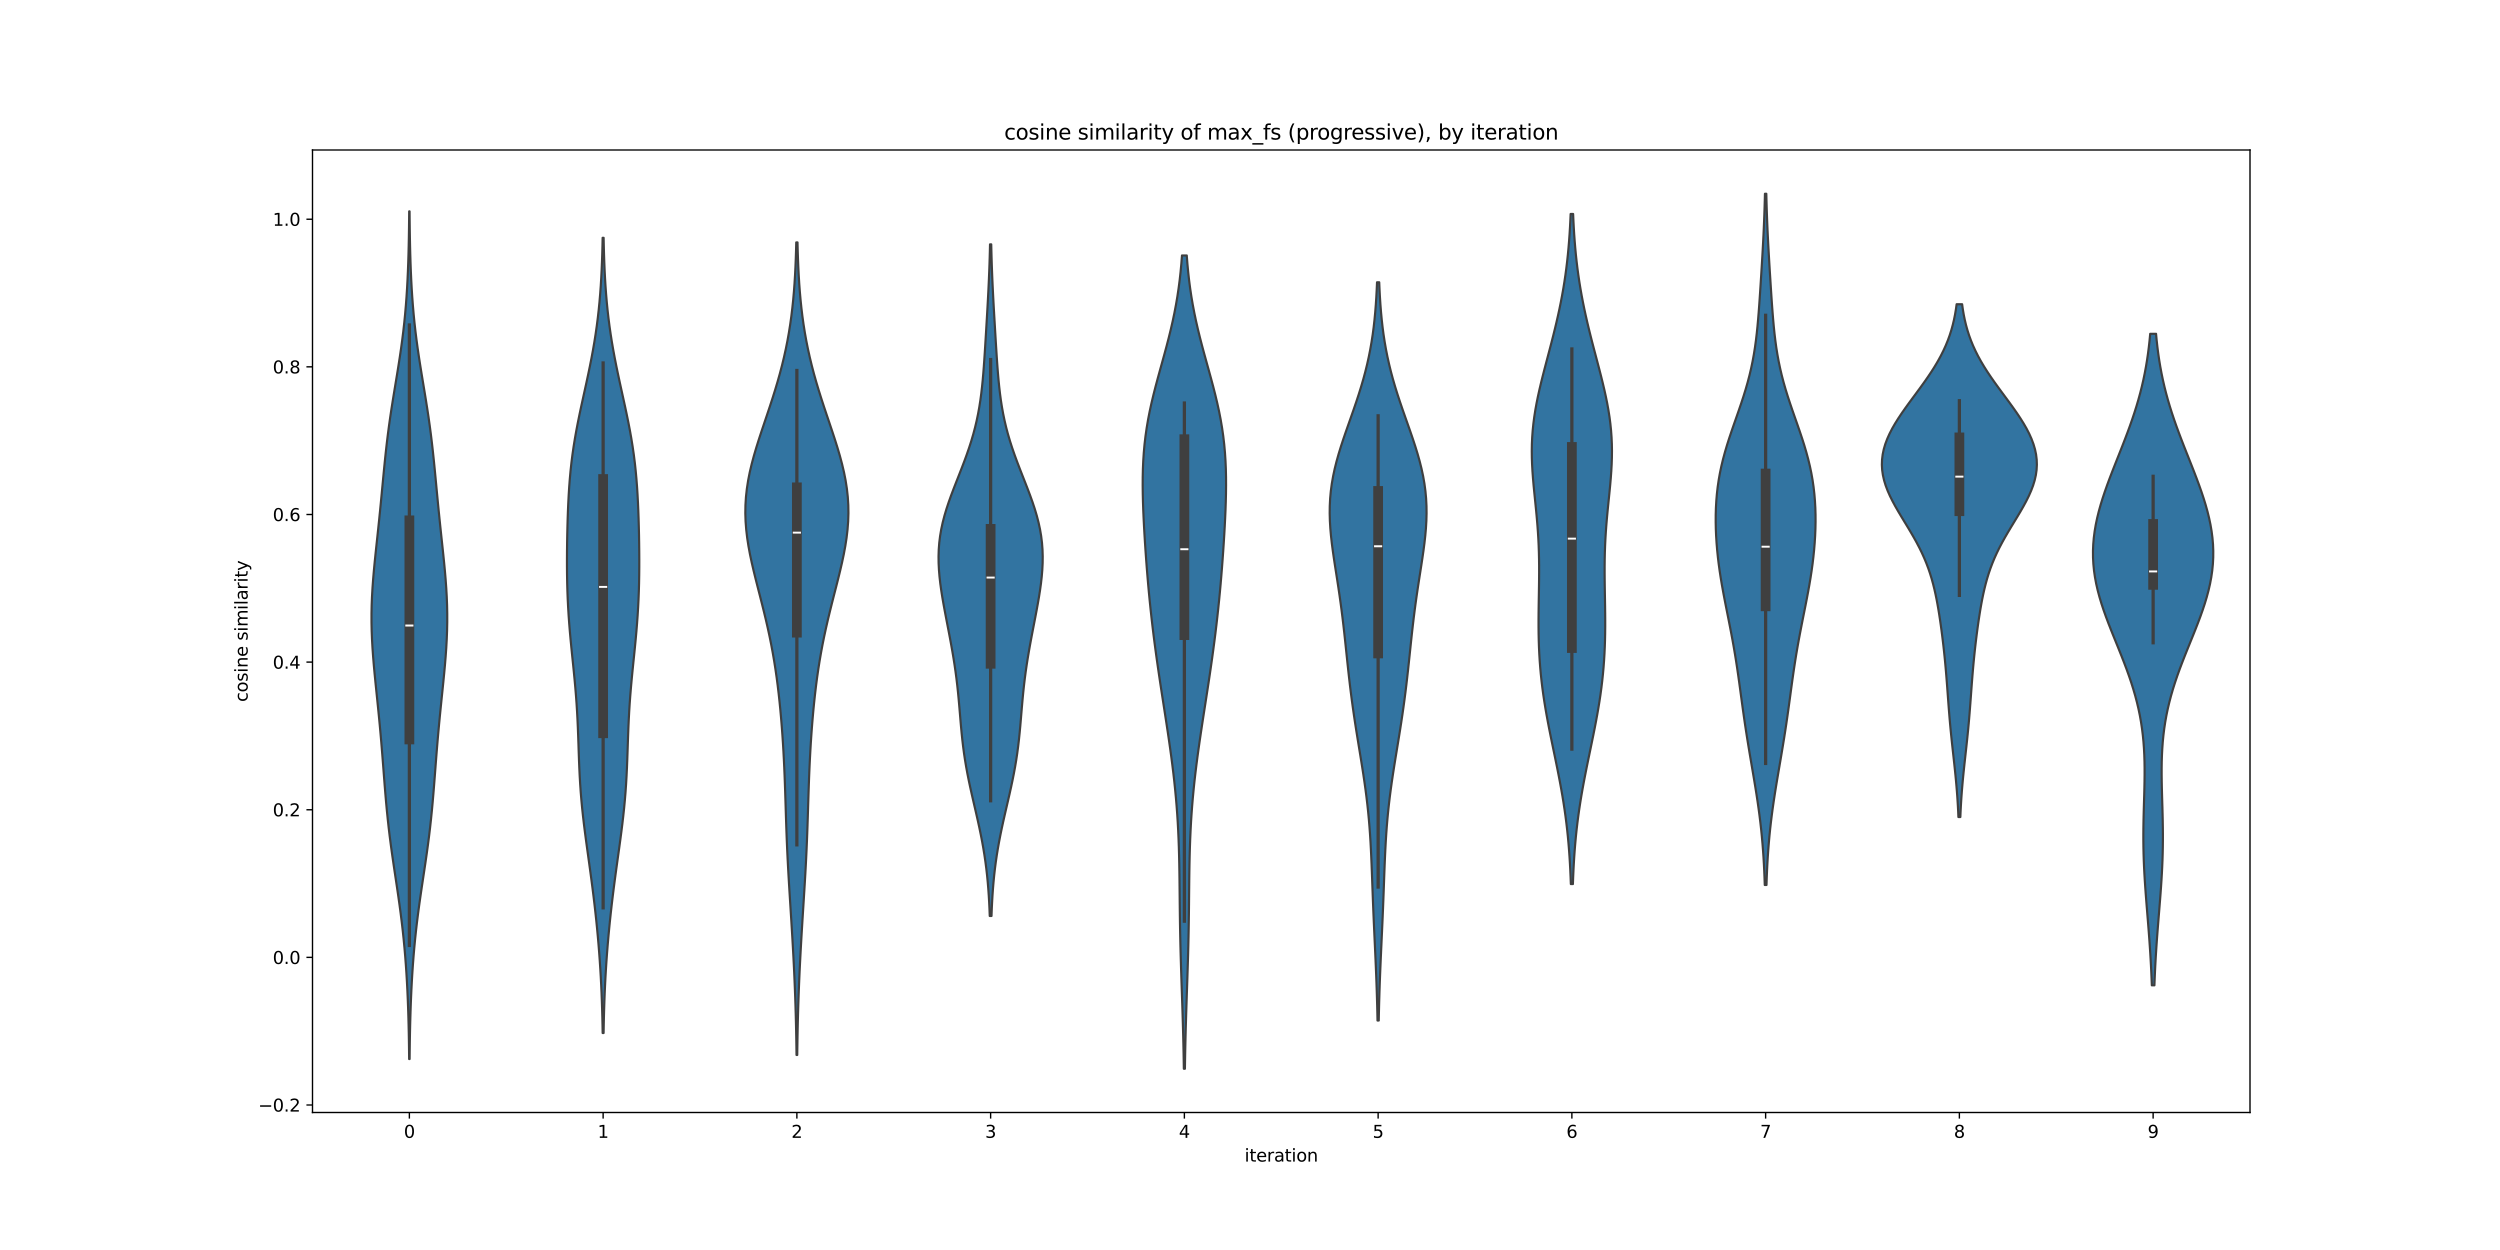 <?xml version="1.0" encoding="utf-8" standalone="no"?>
<!DOCTYPE svg PUBLIC "-//W3C//DTD SVG 1.1//EN"
  "http://www.w3.org/Graphics/SVG/1.1/DTD/svg11.dtd">
<svg xmlns:xlink="http://www.w3.org/1999/xlink" width="1440pt" height="720pt" viewBox="0 0 1440 720" xmlns="http://www.w3.org/2000/svg" version="1.1">
 <defs>
  <style type="text/css">*{stroke-linejoin: round; stroke-linecap: butt}</style>
 </defs>
 <g id="figure_1">
  <g id="patch_1">
   <path d="M 0 720 
L 1440 720 
L 1440 0 
L 0 0 
z
" style="fill: #ffffff"/>
  </g>
  <g id="axes_1">
   <g id="patch_2">
    <path d="M 180 640.8 
L 1296 640.8 
L 1296 86.4 
L 180 86.4 
z
" style="fill: #ffffff"/>
   </g>
   <g id="PolyCollection_1">
    <defs>
     <path id="me37f852bca" d="M 235.937 -109.995 
L 235.663 -109.995 
L 235.611 -114.927 
L 235.543 -119.859 
L 235.457 -124.791 
L 235.349 -129.723 
L 235.218 -134.655 
L 235.06 -139.587 
L 234.872 -144.519 
L 234.652 -149.451 
L 234.396 -154.383 
L 234.103 -159.315 
L 233.768 -164.247 
L 233.391 -169.179 
L 232.967 -174.111 
L 232.494 -179.043 
L 231.973 -183.975 
L 231.402 -188.907 
L 230.785 -193.839 
L 230.126 -198.771 
L 229.431 -203.703 
L 228.71 -208.635 
L 227.973 -213.567 
L 227.233 -218.499 
L 226.503 -223.431 
L 225.794 -228.363 
L 225.117 -233.295 
L 224.48 -238.227 
L 223.888 -243.159 
L 223.343 -248.091 
L 222.843 -253.023 
L 222.383 -257.955 
L 221.958 -262.887 
L 221.558 -267.819 
L 221.173 -272.751 
L 220.795 -277.683 
L 220.415 -282.615 
L 220.023 -287.547 
L 219.615 -292.479 
L 219.186 -297.411 
L 218.735 -302.343 
L 218.262 -307.275 
L 217.771 -312.207 
L 217.267 -317.139 
L 216.758 -322.071 
L 216.256 -327.003 
L 215.77 -331.935 
L 215.316 -336.867 
L 214.908 -341.799 
L 214.558 -346.731 
L 214.282 -351.663 
L 214.089 -356.595 
L 213.989 -361.527 
L 213.986 -366.459 
L 214.083 -371.391 
L 214.275 -376.323 
L 214.556 -381.255 
L 214.914 -386.187 
L 215.335 -391.119 
L 215.805 -396.051 
L 216.309 -400.983 
L 216.831 -405.915 
L 217.359 -410.847 
L 217.883 -415.779 
L 218.397 -420.711 
L 218.896 -425.642 
L 219.38 -430.574 
L 219.852 -435.506 
L 220.318 -440.438 
L 220.784 -445.37 
L 221.26 -450.302 
L 221.755 -455.234 
L 222.279 -460.166 
L 222.84 -465.098 
L 223.444 -470.03 
L 224.096 -474.962 
L 224.794 -479.894 
L 225.535 -484.826 
L 226.312 -489.758 
L 227.114 -494.69 
L 227.928 -499.622 
L 228.74 -504.554 
L 229.534 -509.486 
L 230.299 -514.418 
L 231.021 -519.35 
L 231.692 -524.282 
L 232.305 -529.214 
L 232.857 -534.146 
L 233.347 -539.078 
L 233.775 -544.01 
L 234.146 -548.942 
L 234.462 -553.874 
L 234.73 -558.806 
L 234.953 -563.738 
L 235.138 -568.67 
L 235.289 -573.602 
L 235.41 -578.534 
L 235.507 -583.466 
L 235.583 -588.398 
L 235.642 -593.33 
L 235.687 -598.262 
L 235.913 -598.262 
L 235.913 -598.262 
L 235.958 -593.33 
L 236.017 -588.398 
L 236.093 -583.466 
L 236.19 -578.534 
L 236.311 -573.602 
L 236.462 -568.67 
L 236.647 -563.738 
L 236.87 -558.806 
L 237.138 -553.874 
L 237.454 -548.942 
L 237.825 -544.01 
L 238.253 -539.078 
L 238.743 -534.146 
L 239.295 -529.214 
L 239.908 -524.282 
L 240.579 -519.35 
L 241.301 -514.418 
L 242.066 -509.486 
L 242.86 -504.554 
L 243.672 -499.622 
L 244.486 -494.69 
L 245.288 -489.758 
L 246.065 -484.826 
L 246.806 -479.894 
L 247.504 -474.962 
L 248.156 -470.03 
L 248.76 -465.098 
L 249.321 -460.166 
L 249.845 -455.234 
L 250.34 -450.302 
L 250.816 -445.37 
L 251.282 -440.438 
L 251.748 -435.506 
L 252.22 -430.574 
L 252.704 -425.642 
L 253.203 -420.711 
L 253.717 -415.779 
L 254.241 -410.847 
L 254.769 -405.915 
L 255.291 -400.983 
L 255.795 -396.051 
L 256.265 -391.119 
L 256.686 -386.187 
L 257.044 -381.255 
L 257.325 -376.323 
L 257.517 -371.391 
L 257.614 -366.459 
L 257.611 -361.527 
L 257.511 -356.595 
L 257.318 -351.663 
L 257.042 -346.731 
L 256.692 -341.799 
L 256.284 -336.867 
L 255.83 -331.935 
L 255.344 -327.003 
L 254.842 -322.071 
L 254.333 -317.139 
L 253.829 -312.207 
L 253.338 -307.275 
L 252.865 -302.343 
L 252.414 -297.411 
L 251.985 -292.479 
L 251.577 -287.547 
L 251.185 -282.615 
L 250.805 -277.683 
L 250.427 -272.751 
L 250.042 -267.819 
L 249.642 -262.887 
L 249.217 -257.955 
L 248.757 -253.023 
L 248.257 -248.091 
L 247.712 -243.159 
L 247.12 -238.227 
L 246.483 -233.295 
L 245.806 -228.363 
L 245.097 -223.431 
L 244.367 -218.499 
L 243.627 -213.567 
L 242.89 -208.635 
L 242.169 -203.703 
L 241.474 -198.771 
L 240.815 -193.839 
L 240.198 -188.907 
L 239.627 -183.975 
L 239.106 -179.043 
L 238.633 -174.111 
L 238.209 -169.179 
L 237.832 -164.247 
L 237.497 -159.315 
L 237.204 -154.383 
L 236.948 -149.451 
L 236.728 -144.519 
L 236.54 -139.587 
L 236.382 -134.655 
L 236.251 -129.723 
L 236.143 -124.791 
L 236.057 -119.859 
L 235.989 -114.927 
L 235.937 -109.995 
z
" style="stroke: #3f3f3f; stroke-width: 1.25"/>
    </defs>
    <g clip-path="url(#pd31dddbf72)">
     <use xlink:href="#me37f852bca" x="0" y="720" style="fill: #3274a1; stroke: #3f3f3f; stroke-width: 1.25"/>
    </g>
   </g>
   <g id="PolyCollection_2">
    <defs>
     <path id="m223be52772" d="M 347.669 -124.984 
L 347.131 -124.984 
L 347.047 -129.611 
L 346.942 -134.238 
L 346.816 -138.864 
L 346.664 -143.491 
L 346.484 -148.118 
L 346.276 -152.745 
L 346.036 -157.371 
L 345.764 -161.998 
L 345.46 -166.625 
L 345.123 -171.252 
L 344.754 -175.878 
L 344.352 -180.505 
L 343.918 -185.132 
L 343.453 -189.759 
L 342.957 -194.385 
L 342.433 -199.012 
L 341.88 -203.639 
L 341.302 -208.266 
L 340.7 -212.892 
L 340.08 -217.519 
L 339.445 -222.146 
L 338.804 -226.773 
L 338.163 -231.399 
L 337.533 -236.026 
L 336.923 -240.653 
L 336.343 -245.28 
L 335.803 -249.906 
L 335.311 -254.533 
L 334.874 -259.16 
L 334.494 -263.787 
L 334.172 -268.413 
L 333.903 -273.04 
L 333.68 -277.667 
L 333.494 -282.294 
L 333.332 -286.92 
L 333.179 -291.547 
L 333.021 -296.174 
L 332.845 -300.801 
L 332.638 -305.427 
L 332.391 -310.054 
L 332.099 -314.681 
L 331.76 -319.308 
L 331.378 -323.934 
L 330.957 -328.561 
L 330.506 -333.188 
L 330.038 -337.815 
L 329.563 -342.441 
L 329.096 -347.068 
L 328.648 -351.695 
L 328.23 -356.322 
L 327.852 -360.948 
L 327.519 -365.575 
L 327.237 -370.202 
L 327.007 -374.829 
L 326.829 -379.455 
L 326.7 -384.082 
L 326.618 -388.709 
L 326.576 -393.336 
L 326.571 -397.962 
L 326.598 -402.589 
L 326.652 -407.216 
L 326.732 -411.843 
L 326.837 -416.469 
L 326.968 -421.096 
L 327.129 -425.723 
L 327.327 -430.35 
L 327.568 -434.976 
L 327.862 -439.603 
L 328.218 -444.23 
L 328.643 -448.857 
L 329.146 -453.483 
L 329.729 -458.11 
L 330.395 -462.737 
L 331.141 -467.364 
L 331.962 -471.99 
L 332.849 -476.617 
L 333.791 -481.244 
L 334.774 -485.871 
L 335.783 -490.497 
L 336.801 -495.124 
L 337.814 -499.751 
L 338.806 -504.378 
L 339.764 -509.004 
L 340.677 -513.631 
L 341.535 -518.258 
L 342.332 -522.885 
L 343.063 -527.511 
L 343.725 -532.138 
L 344.317 -536.765 
L 344.841 -541.392 
L 345.298 -546.018 
L 345.693 -550.645 
L 346.029 -555.272 
L 346.311 -559.899 
L 346.546 -564.525 
L 346.738 -569.152 
L 346.893 -573.779 
L 347.017 -578.406 
L 347.115 -583.033 
L 347.685 -583.033 
L 347.685 -583.033 
L 347.783 -578.406 
L 347.907 -573.779 
L 348.062 -569.152 
L 348.254 -564.525 
L 348.489 -559.899 
L 348.771 -555.272 
L 349.107 -550.645 
L 349.502 -546.018 
L 349.959 -541.392 
L 350.483 -536.765 
L 351.075 -532.138 
L 351.737 -527.511 
L 352.468 -522.885 
L 353.265 -518.258 
L 354.123 -513.631 
L 355.036 -509.004 
L 355.994 -504.378 
L 356.986 -499.751 
L 357.999 -495.124 
L 359.017 -490.497 
L 360.026 -485.871 
L 361.009 -481.244 
L 361.951 -476.617 
L 362.838 -471.99 
L 363.659 -467.364 
L 364.405 -462.737 
L 365.071 -458.11 
L 365.654 -453.483 
L 366.157 -448.857 
L 366.582 -444.23 
L 366.938 -439.603 
L 367.232 -434.976 
L 367.473 -430.35 
L 367.671 -425.723 
L 367.832 -421.096 
L 367.963 -416.469 
L 368.068 -411.843 
L 368.148 -407.216 
L 368.202 -402.589 
L 368.229 -397.962 
L 368.224 -393.336 
L 368.182 -388.709 
L 368.1 -384.082 
L 367.971 -379.455 
L 367.793 -374.829 
L 367.563 -370.202 
L 367.281 -365.575 
L 366.948 -360.948 
L 366.57 -356.322 
L 366.152 -351.695 
L 365.704 -347.068 
L 365.237 -342.441 
L 364.762 -337.815 
L 364.294 -333.188 
L 363.843 -328.561 
L 363.422 -323.934 
L 363.04 -319.308 
L 362.701 -314.681 
L 362.409 -310.054 
L 362.162 -305.427 
L 361.955 -300.801 
L 361.779 -296.174 
L 361.621 -291.547 
L 361.468 -286.92 
L 361.306 -282.294 
L 361.12 -277.667 
L 360.897 -273.04 
L 360.628 -268.413 
L 360.306 -263.787 
L 359.926 -259.16 
L 359.489 -254.533 
L 358.997 -249.906 
L 358.457 -245.28 
L 357.877 -240.653 
L 357.267 -236.026 
L 356.637 -231.399 
L 355.996 -226.773 
L 355.355 -222.146 
L 354.72 -217.519 
L 354.1 -212.892 
L 353.498 -208.266 
L 352.92 -203.639 
L 352.367 -199.012 
L 351.843 -194.385 
L 351.347 -189.759 
L 350.882 -185.132 
L 350.448 -180.505 
L 350.046 -175.878 
L 349.677 -171.252 
L 349.34 -166.625 
L 349.036 -161.998 
L 348.764 -157.371 
L 348.524 -152.745 
L 348.316 -148.118 
L 348.136 -143.491 
L 347.984 -138.864 
L 347.858 -134.238 
L 347.753 -129.611 
L 347.669 -124.984 
z
" style="stroke: #3f3f3f; stroke-width: 1.25"/>
    </defs>
    <g clip-path="url(#pd31dddbf72)">
     <use xlink:href="#m223be52772" x="0" y="720" style="fill: #3274a1; stroke: #3f3f3f; stroke-width: 1.25"/>
    </g>
   </g>
   <g id="PolyCollection_3">
    <defs>
     <path id="m40af33f470" d="M 459.208 -112.34 
L 458.792 -112.34 
L 458.73 -117.068 
L 458.655 -121.796 
L 458.566 -126.523 
L 458.46 -131.251 
L 458.338 -135.979 
L 458.197 -140.706 
L 458.04 -145.434 
L 457.864 -150.162 
L 457.67 -154.89 
L 457.46 -159.617 
L 457.233 -164.345 
L 456.991 -169.073 
L 456.735 -173.8 
L 456.467 -178.528 
L 456.188 -183.256 
L 455.9 -187.983 
L 455.605 -192.711 
L 455.307 -197.439 
L 455.009 -202.167 
L 454.714 -206.894 
L 454.426 -211.622 
L 454.15 -216.35 
L 453.889 -221.077 
L 453.645 -225.805 
L 453.421 -230.533 
L 453.218 -235.26 
L 453.033 -239.988 
L 452.866 -244.716 
L 452.711 -249.444 
L 452.564 -254.171 
L 452.419 -258.899 
L 452.269 -263.627 
L 452.108 -268.354 
L 451.93 -273.082 
L 451.731 -277.81 
L 451.506 -282.537 
L 451.254 -287.265 
L 450.971 -291.993 
L 450.655 -296.721 
L 450.305 -301.448 
L 449.92 -306.176 
L 449.495 -310.904 
L 449.029 -315.631 
L 448.517 -320.359 
L 447.954 -325.087 
L 447.335 -329.814 
L 446.656 -334.542 
L 445.912 -339.27 
L 445.099 -343.998 
L 444.216 -348.725 
L 443.263 -353.453 
L 442.243 -358.181 
L 441.16 -362.908 
L 440.024 -367.636 
L 438.846 -372.364 
L 437.642 -377.091 
L 436.431 -381.819 
L 435.234 -386.547 
L 434.076 -391.275 
L 432.983 -396.002 
L 431.983 -400.73 
L 431.106 -405.458 
L 430.377 -410.185 
L 429.821 -414.913 
L 429.46 -419.641 
L 429.309 -424.368 
L 429.38 -429.096 
L 429.677 -433.824 
L 430.198 -438.552 
L 430.932 -443.279 
L 431.865 -448.007 
L 432.976 -452.735 
L 434.24 -457.462 
L 435.629 -462.19 
L 437.113 -466.918 
L 438.661 -471.645 
L 440.246 -476.373 
L 441.84 -481.101 
L 443.417 -485.829 
L 444.956 -490.556 
L 446.439 -495.284 
L 447.852 -500.012 
L 449.182 -504.739 
L 450.421 -509.467 
L 451.565 -514.195 
L 452.61 -518.922 
L 453.555 -523.65 
L 454.402 -528.378 
L 455.152 -533.105 
L 455.811 -537.833 
L 456.384 -542.561 
L 456.876 -547.289 
L 457.294 -552.016 
L 457.645 -556.744 
L 457.936 -561.472 
L 458.174 -566.199 
L 458.367 -570.927 
L 458.521 -575.655 
L 458.642 -580.382 
L 459.358 -580.382 
L 459.358 -580.382 
L 459.479 -575.655 
L 459.633 -570.927 
L 459.826 -566.199 
L 460.064 -561.472 
L 460.355 -556.744 
L 460.706 -552.016 
L 461.124 -547.289 
L 461.616 -542.561 
L 462.189 -537.833 
L 462.848 -533.105 
L 463.598 -528.378 
L 464.445 -523.65 
L 465.39 -518.922 
L 466.435 -514.195 
L 467.579 -509.467 
L 468.818 -504.739 
L 470.148 -500.012 
L 471.561 -495.284 
L 473.044 -490.556 
L 474.583 -485.829 
L 476.16 -481.101 
L 477.754 -476.373 
L 479.339 -471.645 
L 480.887 -466.918 
L 482.371 -462.19 
L 483.76 -457.462 
L 485.024 -452.735 
L 486.135 -448.007 
L 487.068 -443.279 
L 487.802 -438.552 
L 488.323 -433.824 
L 488.62 -429.096 
L 488.691 -424.368 
L 488.54 -419.641 
L 488.179 -414.913 
L 487.623 -410.185 
L 486.894 -405.458 
L 486.017 -400.73 
L 485.017 -396.002 
L 483.924 -391.275 
L 482.766 -386.547 
L 481.569 -381.819 
L 480.358 -377.091 
L 479.154 -372.364 
L 477.976 -367.636 
L 476.84 -362.908 
L 475.757 -358.181 
L 474.737 -353.453 
L 473.784 -348.725 
L 472.901 -343.998 
L 472.088 -339.27 
L 471.344 -334.542 
L 470.665 -329.814 
L 470.046 -325.087 
L 469.483 -320.359 
L 468.971 -315.631 
L 468.505 -310.904 
L 468.08 -306.176 
L 467.695 -301.448 
L 467.345 -296.721 
L 467.029 -291.993 
L 466.746 -287.265 
L 466.494 -282.537 
L 466.269 -277.81 
L 466.07 -273.082 
L 465.892 -268.354 
L 465.731 -263.627 
L 465.581 -258.899 
L 465.436 -254.171 
L 465.289 -249.444 
L 465.134 -244.716 
L 464.967 -239.988 
L 464.782 -235.26 
L 464.579 -230.533 
L 464.355 -225.805 
L 464.111 -221.077 
L 463.85 -216.35 
L 463.574 -211.622 
L 463.286 -206.894 
L 462.991 -202.167 
L 462.693 -197.439 
L 462.395 -192.711 
L 462.1 -187.983 
L 461.812 -183.256 
L 461.533 -178.528 
L 461.265 -173.8 
L 461.009 -169.073 
L 460.767 -164.345 
L 460.54 -159.617 
L 460.33 -154.89 
L 460.136 -150.162 
L 459.96 -145.434 
L 459.803 -140.706 
L 459.662 -135.979 
L 459.54 -131.251 
L 459.434 -126.523 
L 459.345 -121.796 
L 459.27 -117.068 
L 459.208 -112.34 
z
" style="stroke: #3f3f3f; stroke-width: 1.25"/>
    </defs>
    <g clip-path="url(#pd31dddbf72)">
     <use xlink:href="#m40af33f470" x="0" y="720" style="fill: #3274a1; stroke: #3f3f3f; stroke-width: 1.25"/>
    </g>
   </g>
   <g id="PolyCollection_4">
    <defs>
     <path id="mcc3e5493ea" d="M 571.105 -192.395 
L 570.095 -192.395 
L 569.944 -196.303 
L 569.757 -200.21 
L 569.529 -204.118 
L 569.254 -208.026 
L 568.928 -211.933 
L 568.545 -215.841 
L 568.101 -219.749 
L 567.593 -223.656 
L 567.021 -227.564 
L 566.383 -231.472 
L 565.683 -235.379 
L 564.925 -239.287 
L 564.116 -243.194 
L 563.265 -247.102 
L 562.382 -251.01 
L 561.482 -254.917 
L 560.578 -258.825 
L 559.685 -262.733 
L 558.817 -266.64 
L 557.989 -270.548 
L 557.211 -274.456 
L 556.494 -278.363 
L 555.842 -282.271 
L 555.258 -286.179 
L 554.741 -290.086 
L 554.285 -293.994 
L 553.881 -297.902 
L 553.516 -301.809 
L 553.178 -305.717 
L 552.851 -309.625 
L 552.52 -313.532 
L 552.171 -317.44 
L 551.793 -321.348 
L 551.374 -325.255 
L 550.91 -329.163 
L 550.395 -333.071 
L 549.831 -336.978 
L 549.218 -340.886 
L 548.562 -344.794 
L 547.868 -348.701 
L 547.145 -352.609 
L 546.401 -356.517 
L 545.646 -360.424 
L 544.893 -364.332 
L 544.152 -368.24 
L 543.437 -372.147 
L 542.764 -376.055 
L 542.148 -379.963 
L 541.609 -383.87 
L 541.165 -387.778 
L 540.836 -391.685 
L 540.639 -395.593 
L 540.594 -399.501 
L 540.714 -403.408 
L 541.01 -407.316 
L 541.49 -411.224 
L 542.153 -415.131 
L 542.995 -419.039 
L 544.005 -422.947 
L 545.166 -426.854 
L 546.458 -430.762 
L 547.855 -434.67 
L 549.328 -438.577 
L 550.849 -442.485 
L 552.388 -446.393 
L 553.915 -450.3 
L 555.406 -454.208 
L 556.835 -458.116 
L 558.185 -462.023 
L 559.439 -465.931 
L 560.587 -469.839 
L 561.624 -473.746 
L 562.547 -477.654 
L 563.36 -481.562 
L 564.067 -485.469 
L 564.678 -489.377 
L 565.202 -493.285 
L 565.653 -497.192 
L 566.043 -501.1 
L 566.383 -505.008 
L 566.686 -508.915 
L 566.961 -512.823 
L 567.219 -516.731 
L 567.465 -520.638 
L 567.704 -524.546 
L 567.94 -528.454 
L 568.173 -532.361 
L 568.404 -536.269 
L 568.631 -540.177 
L 568.853 -544.084 
L 569.066 -547.992 
L 569.269 -551.899 
L 569.458 -555.807 
L 569.633 -559.715 
L 569.791 -563.622 
L 569.932 -567.53 
L 570.055 -571.438 
L 570.162 -575.345 
L 570.252 -579.253 
L 570.948 -579.253 
L 570.948 -579.253 
L 571.038 -575.345 
L 571.145 -571.438 
L 571.268 -567.53 
L 571.409 -563.622 
L 571.567 -559.715 
L 571.742 -555.807 
L 571.931 -551.899 
L 572.134 -547.992 
L 572.347 -544.084 
L 572.569 -540.177 
L 572.796 -536.269 
L 573.027 -532.361 
L 573.26 -528.454 
L 573.496 -524.546 
L 573.735 -520.638 
L 573.981 -516.731 
L 574.239 -512.823 
L 574.514 -508.915 
L 574.817 -505.008 
L 575.157 -501.1 
L 575.547 -497.192 
L 575.998 -493.285 
L 576.522 -489.377 
L 577.133 -485.469 
L 577.84 -481.562 
L 578.653 -477.654 
L 579.576 -473.746 
L 580.613 -469.839 
L 581.761 -465.931 
L 583.015 -462.023 
L 584.365 -458.116 
L 585.794 -454.208 
L 587.285 -450.3 
L 588.812 -446.393 
L 590.351 -442.485 
L 591.872 -438.577 
L 593.345 -434.67 
L 594.742 -430.762 
L 596.034 -426.854 
L 597.195 -422.947 
L 598.205 -419.039 
L 599.047 -415.131 
L 599.71 -411.224 
L 600.19 -407.316 
L 600.486 -403.408 
L 600.606 -399.501 
L 600.561 -395.593 
L 600.364 -391.685 
L 600.035 -387.778 
L 599.591 -383.87 
L 599.052 -379.963 
L 598.436 -376.055 
L 597.763 -372.147 
L 597.048 -368.24 
L 596.307 -364.332 
L 595.554 -360.424 
L 594.799 -356.517 
L 594.055 -352.609 
L 593.332 -348.701 
L 592.638 -344.794 
L 591.982 -340.886 
L 591.369 -336.978 
L 590.805 -333.071 
L 590.29 -329.163 
L 589.826 -325.255 
L 589.407 -321.348 
L 589.029 -317.44 
L 588.68 -313.532 
L 588.349 -309.625 
L 588.022 -305.717 
L 587.684 -301.809 
L 587.319 -297.902 
L 586.915 -293.994 
L 586.459 -290.086 
L 585.942 -286.179 
L 585.358 -282.271 
L 584.706 -278.363 
L 583.989 -274.456 
L 583.211 -270.548 
L 582.383 -266.64 
L 581.515 -262.733 
L 580.622 -258.825 
L 579.718 -254.917 
L 578.818 -251.01 
L 577.935 -247.102 
L 577.084 -243.194 
L 576.275 -239.287 
L 575.517 -235.379 
L 574.817 -231.472 
L 574.179 -227.564 
L 573.607 -223.656 
L 573.099 -219.749 
L 572.655 -215.841 
L 572.272 -211.933 
L 571.946 -208.026 
L 571.671 -204.118 
L 571.443 -200.21 
L 571.256 -196.303 
L 571.105 -192.395 
z
" style="stroke: #3f3f3f; stroke-width: 1.25"/>
    </defs>
    <g clip-path="url(#pd31dddbf72)">
     <use xlink:href="#mcc3e5493ea" x="0" y="720" style="fill: #3274a1; stroke: #3f3f3f; stroke-width: 1.25"/>
    </g>
   </g>
   <g id="PolyCollection_5">
    <defs>
     <path id="m04080c8e66" d="M 682.508 -104.4 
L 681.892 -104.4 
L 681.817 -109.132 
L 681.731 -113.864 
L 681.631 -118.596 
L 681.519 -123.328 
L 681.394 -128.06 
L 681.258 -132.791 
L 681.113 -137.523 
L 680.959 -142.255 
L 680.801 -146.987 
L 680.641 -151.719 
L 680.482 -156.451 
L 680.328 -161.183 
L 680.182 -165.915 
L 680.047 -170.647 
L 679.925 -175.379 
L 679.819 -180.111 
L 679.728 -184.843 
L 679.651 -189.574 
L 679.588 -194.306 
L 679.535 -199.038 
L 679.488 -203.77 
L 679.442 -208.502 
L 679.391 -213.234 
L 679.329 -217.966 
L 679.249 -222.698 
L 679.145 -227.43 
L 679.01 -232.162 
L 678.839 -236.894 
L 678.627 -241.626 
L 678.372 -246.357 
L 678.069 -251.089 
L 677.717 -255.821 
L 677.317 -260.553 
L 676.868 -265.285 
L 676.374 -270.017 
L 675.835 -274.749 
L 675.255 -279.481 
L 674.639 -284.213 
L 673.991 -288.945 
L 673.316 -293.677 
L 672.619 -298.408 
L 671.905 -303.14 
L 671.18 -307.872 
L 670.449 -312.604 
L 669.717 -317.336 
L 668.989 -322.068 
L 668.269 -326.8 
L 667.561 -331.532 
L 666.87 -336.264 
L 666.199 -340.996 
L 665.55 -345.728 
L 664.925 -350.46 
L 664.326 -355.191 
L 663.755 -359.923 
L 663.212 -364.655 
L 662.697 -369.387 
L 662.211 -374.119 
L 661.753 -378.851 
L 661.321 -383.583 
L 660.914 -388.315 
L 660.532 -393.047 
L 660.172 -397.779 
L 659.835 -402.511 
L 659.519 -407.243 
L 659.226 -411.974 
L 658.958 -416.706 
L 658.719 -421.438 
L 658.513 -426.17 
L 658.349 -430.902 
L 658.236 -435.634 
L 658.184 -440.366 
L 658.204 -445.098 
L 658.31 -449.83 
L 658.513 -454.562 
L 658.824 -459.294 
L 659.251 -464.026 
L 659.802 -468.757 
L 660.478 -473.489 
L 661.278 -478.221 
L 662.197 -482.953 
L 663.225 -487.685 
L 664.349 -492.417 
L 665.551 -497.149 
L 666.812 -501.881 
L 668.109 -506.613 
L 669.42 -511.345 
L 670.723 -516.077 
L 671.997 -520.808 
L 673.223 -525.54 
L 674.383 -530.272 
L 675.466 -535.004 
L 676.461 -539.736 
L 677.363 -544.468 
L 678.167 -549.2 
L 678.875 -553.932 
L 679.49 -558.664 
L 680.015 -563.396 
L 680.459 -568.128 
L 680.829 -572.86 
L 683.571 -572.86 
L 683.571 -572.86 
L 683.941 -568.128 
L 684.385 -563.396 
L 684.91 -558.664 
L 685.525 -553.932 
L 686.233 -549.2 
L 687.037 -544.468 
L 687.939 -539.736 
L 688.934 -535.004 
L 690.017 -530.272 
L 691.177 -525.54 
L 692.403 -520.808 
L 693.677 -516.077 
L 694.98 -511.345 
L 696.291 -506.613 
L 697.588 -501.881 
L 698.849 -497.149 
L 700.051 -492.417 
L 701.175 -487.685 
L 702.203 -482.953 
L 703.122 -478.221 
L 703.922 -473.489 
L 704.598 -468.757 
L 705.149 -464.026 
L 705.576 -459.294 
L 705.887 -454.562 
L 706.09 -449.83 
L 706.196 -445.098 
L 706.216 -440.366 
L 706.164 -435.634 
L 706.051 -430.902 
L 705.887 -426.17 
L 705.681 -421.438 
L 705.442 -416.706 
L 705.174 -411.974 
L 704.881 -407.243 
L 704.565 -402.511 
L 704.228 -397.779 
L 703.868 -393.047 
L 703.486 -388.315 
L 703.079 -383.583 
L 702.647 -378.851 
L 702.189 -374.119 
L 701.703 -369.387 
L 701.188 -364.655 
L 700.645 -359.923 
L 700.074 -355.191 
L 699.475 -350.46 
L 698.85 -345.728 
L 698.201 -340.996 
L 697.53 -336.264 
L 696.839 -331.532 
L 696.131 -326.8 
L 695.411 -322.068 
L 694.683 -317.336 
L 693.951 -312.604 
L 693.22 -307.872 
L 692.495 -303.14 
L 691.781 -298.408 
L 691.084 -293.677 
L 690.409 -288.945 
L 689.761 -284.213 
L 689.145 -279.481 
L 688.565 -274.749 
L 688.026 -270.017 
L 687.532 -265.285 
L 687.083 -260.553 
L 686.683 -255.821 
L 686.331 -251.089 
L 686.028 -246.357 
L 685.773 -241.626 
L 685.561 -236.894 
L 685.39 -232.162 
L 685.255 -227.43 
L 685.151 -222.698 
L 685.071 -217.966 
L 685.009 -213.234 
L 684.958 -208.502 
L 684.912 -203.77 
L 684.865 -199.038 
L 684.812 -194.306 
L 684.749 -189.574 
L 684.672 -184.843 
L 684.581 -180.111 
L 684.475 -175.379 
L 684.353 -170.647 
L 684.218 -165.915 
L 684.072 -161.183 
L 683.918 -156.451 
L 683.759 -151.719 
L 683.599 -146.987 
L 683.441 -142.255 
L 683.287 -137.523 
L 683.142 -132.791 
L 683.006 -128.06 
L 682.881 -123.328 
L 682.769 -118.596 
L 682.669 -113.864 
L 682.583 -109.132 
L 682.508 -104.4 
z
" style="stroke: #3f3f3f; stroke-width: 1.25"/>
    </defs>
    <g clip-path="url(#pd31dddbf72)">
     <use xlink:href="#m04080c8e66" x="0" y="720" style="fill: #3274a1; stroke: #3f3f3f; stroke-width: 1.25"/>
    </g>
   </g>
   <g id="PolyCollection_6">
    <defs>
     <path id="mce5915b174" d="M 794.158 -132.17 
L 793.442 -132.17 
L 793.354 -136.466 
L 793.252 -140.761 
L 793.135 -145.056 
L 793.003 -149.351 
L 792.855 -153.647 
L 792.694 -157.942 
L 792.519 -162.237 
L 792.335 -166.532 
L 792.142 -170.828 
L 791.945 -175.123 
L 791.745 -179.418 
L 791.548 -183.714 
L 791.354 -188.009 
L 791.167 -192.304 
L 790.988 -196.599 
L 790.818 -200.895 
L 790.655 -205.19 
L 790.498 -209.485 
L 790.342 -213.78 
L 790.184 -218.076 
L 790.017 -222.371 
L 789.834 -226.666 
L 789.629 -230.961 
L 789.395 -235.257 
L 789.124 -239.552 
L 788.811 -243.847 
L 788.451 -248.143 
L 788.042 -252.438 
L 787.582 -256.733 
L 787.072 -261.028 
L 786.515 -265.324 
L 785.915 -269.619 
L 785.279 -273.914 
L 784.613 -278.209 
L 783.926 -282.505 
L 783.227 -286.8 
L 782.524 -291.095 
L 781.826 -295.391 
L 781.14 -299.686 
L 780.473 -303.981 
L 779.831 -308.276 
L 779.216 -312.572 
L 778.63 -316.867 
L 778.075 -321.162 
L 777.549 -325.457 
L 777.048 -329.753 
L 776.57 -334.048 
L 776.108 -338.343 
L 775.656 -342.638 
L 775.207 -346.934 
L 774.754 -351.229 
L 774.288 -355.524 
L 773.803 -359.82 
L 773.293 -364.115 
L 772.754 -368.41 
L 772.182 -372.705 
L 771.578 -377.001 
L 770.946 -381.296 
L 770.291 -385.591 
L 769.622 -389.886 
L 768.954 -394.182 
L 768.302 -398.477 
L 767.686 -402.772 
L 767.127 -407.068 
L 766.646 -411.363 
L 766.267 -415.658 
L 766.011 -419.953 
L 765.898 -424.249 
L 765.943 -428.544 
L 766.159 -432.839 
L 766.553 -437.134 
L 767.127 -441.43 
L 767.878 -445.725 
L 768.797 -450.02 
L 769.869 -454.316 
L 771.075 -458.611 
L 772.395 -462.906 
L 773.803 -467.201 
L 775.274 -471.497 
L 776.78 -475.792 
L 778.296 -480.087 
L 779.797 -484.382 
L 781.261 -488.678 
L 782.668 -492.973 
L 784.004 -497.268 
L 785.254 -501.563 
L 786.41 -505.859 
L 787.466 -510.154 
L 788.419 -514.449 
L 789.27 -518.745 
L 790.021 -523.04 
L 790.676 -527.335 
L 791.241 -531.63 
L 791.723 -535.926 
L 792.131 -540.221 
L 792.471 -544.516 
L 792.752 -548.811 
L 792.981 -553.107 
L 793.167 -557.402 
L 794.433 -557.402 
L 794.433 -557.402 
L 794.619 -553.107 
L 794.848 -548.811 
L 795.129 -544.516 
L 795.469 -540.221 
L 795.877 -535.926 
L 796.359 -531.63 
L 796.924 -527.335 
L 797.579 -523.04 
L 798.33 -518.745 
L 799.181 -514.449 
L 800.134 -510.154 
L 801.19 -505.859 
L 802.346 -501.563 
L 803.596 -497.268 
L 804.932 -492.973 
L 806.339 -488.678 
L 807.803 -484.382 
L 809.304 -480.087 
L 810.82 -475.792 
L 812.326 -471.497 
L 813.797 -467.201 
L 815.205 -462.906 
L 816.525 -458.611 
L 817.731 -454.316 
L 818.803 -450.02 
L 819.722 -445.725 
L 820.473 -441.43 
L 821.047 -437.134 
L 821.441 -432.839 
L 821.657 -428.544 
L 821.702 -424.249 
L 821.589 -419.953 
L 821.333 -415.658 
L 820.954 -411.363 
L 820.473 -407.068 
L 819.914 -402.772 
L 819.298 -398.477 
L 818.646 -394.182 
L 817.978 -389.886 
L 817.309 -385.591 
L 816.654 -381.296 
L 816.022 -377.001 
L 815.418 -372.705 
L 814.846 -368.41 
L 814.307 -364.115 
L 813.797 -359.82 
L 813.312 -355.524 
L 812.846 -351.229 
L 812.393 -346.934 
L 811.944 -342.638 
L 811.492 -338.343 
L 811.03 -334.048 
L 810.552 -329.753 
L 810.051 -325.457 
L 809.525 -321.162 
L 808.97 -316.867 
L 808.384 -312.572 
L 807.769 -308.276 
L 807.127 -303.981 
L 806.46 -299.686 
L 805.774 -295.391 
L 805.076 -291.095 
L 804.373 -286.8 
L 803.674 -282.505 
L 802.987 -278.209 
L 802.321 -273.914 
L 801.685 -269.619 
L 801.085 -265.324 
L 800.528 -261.028 
L 800.018 -256.733 
L 799.558 -252.438 
L 799.149 -248.143 
L 798.789 -243.847 
L 798.476 -239.552 
L 798.205 -235.257 
L 797.971 -230.961 
L 797.766 -226.666 
L 797.583 -222.371 
L 797.416 -218.076 
L 797.258 -213.78 
L 797.102 -209.485 
L 796.945 -205.19 
L 796.782 -200.895 
L 796.612 -196.599 
L 796.433 -192.304 
L 796.246 -188.009 
L 796.052 -183.714 
L 795.855 -179.418 
L 795.655 -175.123 
L 795.458 -170.828 
L 795.265 -166.532 
L 795.081 -162.237 
L 794.906 -157.942 
L 794.745 -153.647 
L 794.597 -149.351 
L 794.465 -145.056 
L 794.348 -140.761 
L 794.246 -136.466 
L 794.158 -132.17 
z
" style="stroke: #3f3f3f; stroke-width: 1.25"/>
    </defs>
    <g clip-path="url(#pd31dddbf72)">
     <use xlink:href="#mce5915b174" x="0" y="720" style="fill: #3274a1; stroke: #3f3f3f; stroke-width: 1.25"/>
    </g>
   </g>
   <g id="PolyCollection_7">
    <defs>
     <path id="m6914818c87" d="M 905.99 -210.775 
L 904.81 -210.775 
L 904.665 -214.674 
L 904.491 -218.572 
L 904.287 -222.471 
L 904.048 -226.37 
L 903.771 -230.269 
L 903.453 -234.167 
L 903.093 -238.066 
L 902.687 -241.965 
L 902.234 -245.864 
L 901.735 -249.762 
L 901.189 -253.661 
L 900.597 -257.56 
L 899.961 -261.459 
L 899.284 -265.358 
L 898.571 -269.256 
L 897.827 -273.155 
L 897.056 -277.054 
L 896.266 -280.953 
L 895.463 -284.851 
L 894.656 -288.75 
L 893.851 -292.649 
L 893.057 -296.548 
L 892.281 -300.447 
L 891.532 -304.345 
L 890.815 -308.244 
L 890.138 -312.143 
L 889.506 -316.042 
L 888.924 -319.94 
L 888.395 -323.839 
L 887.924 -327.738 
L 887.511 -331.637 
L 887.158 -335.535 
L 886.864 -339.434 
L 886.627 -343.333 
L 886.446 -347.232 
L 886.317 -351.131 
L 886.236 -355.029 
L 886.197 -358.928 
L 886.194 -362.827 
L 886.221 -366.726 
L 886.269 -370.624 
L 886.33 -374.523 
L 886.397 -378.422 
L 886.459 -382.321 
L 886.507 -386.219 
L 886.534 -390.118 
L 886.529 -394.017 
L 886.486 -397.916 
L 886.4 -401.815 
L 886.264 -405.713 
L 886.078 -409.612 
L 885.841 -413.511 
L 885.556 -417.41 
L 885.228 -421.308 
L 884.866 -425.207 
L 884.48 -429.106 
L 884.083 -433.005 
L 883.69 -436.904 
L 883.317 -440.802 
L 882.98 -444.701 
L 882.696 -448.6 
L 882.48 -452.499 
L 882.346 -456.397 
L 882.305 -460.296 
L 882.368 -464.195 
L 882.54 -468.094 
L 882.823 -471.992 
L 883.219 -475.891 
L 883.722 -479.79 
L 884.329 -483.689 
L 885.029 -487.588 
L 885.814 -491.486 
L 886.671 -495.385 
L 887.588 -499.284 
L 888.552 -503.183 
L 889.549 -507.081 
L 890.569 -510.98 
L 891.597 -514.879 
L 892.624 -518.778 
L 893.639 -522.676 
L 894.634 -526.575 
L 895.599 -530.474 
L 896.529 -534.373 
L 897.418 -538.272 
L 898.26 -542.17 
L 899.053 -546.069 
L 899.794 -549.968 
L 900.48 -553.867 
L 901.112 -557.765 
L 901.688 -561.664 
L 902.209 -565.563 
L 902.678 -569.462 
L 903.095 -573.36 
L 903.463 -577.259 
L 903.785 -581.158 
L 904.065 -585.057 
L 904.305 -588.956 
L 904.509 -592.854 
L 904.682 -596.753 
L 906.118 -596.753 
L 906.118 -596.753 
L 906.291 -592.854 
L 906.495 -588.956 
L 906.735 -585.057 
L 907.015 -581.158 
L 907.337 -577.259 
L 907.705 -573.36 
L 908.122 -569.462 
L 908.591 -565.563 
L 909.112 -561.664 
L 909.688 -557.765 
L 910.32 -553.867 
L 911.006 -549.968 
L 911.747 -546.069 
L 912.54 -542.17 
L 913.382 -538.272 
L 914.271 -534.373 
L 915.201 -530.474 
L 916.166 -526.575 
L 917.161 -522.676 
L 918.176 -518.778 
L 919.203 -514.879 
L 920.231 -510.98 
L 921.251 -507.081 
L 922.248 -503.183 
L 923.212 -499.284 
L 924.129 -495.385 
L 924.986 -491.486 
L 925.771 -487.588 
L 926.471 -483.689 
L 927.078 -479.79 
L 927.581 -475.891 
L 927.977 -471.992 
L 928.26 -468.094 
L 928.432 -464.195 
L 928.495 -460.296 
L 928.454 -456.397 
L 928.32 -452.499 
L 928.104 -448.6 
L 927.82 -444.701 
L 927.483 -440.802 
L 927.11 -436.904 
L 926.717 -433.005 
L 926.32 -429.106 
L 925.934 -425.207 
L 925.572 -421.308 
L 925.244 -417.41 
L 924.959 -413.511 
L 924.722 -409.612 
L 924.536 -405.713 
L 924.4 -401.815 
L 924.314 -397.916 
L 924.271 -394.017 
L 924.266 -390.118 
L 924.293 -386.219 
L 924.341 -382.321 
L 924.403 -378.422 
L 924.47 -374.523 
L 924.531 -370.624 
L 924.579 -366.726 
L 924.606 -362.827 
L 924.603 -358.928 
L 924.564 -355.029 
L 924.483 -351.131 
L 924.354 -347.232 
L 924.173 -343.333 
L 923.936 -339.434 
L 923.642 -335.535 
L 923.289 -331.637 
L 922.876 -327.738 
L 922.405 -323.839 
L 921.876 -319.94 
L 921.294 -316.042 
L 920.662 -312.143 
L 919.985 -308.244 
L 919.268 -304.345 
L 918.519 -300.447 
L 917.743 -296.548 
L 916.949 -292.649 
L 916.144 -288.75 
L 915.337 -284.851 
L 914.534 -280.953 
L 913.744 -277.054 
L 912.973 -273.155 
L 912.229 -269.256 
L 911.516 -265.358 
L 910.839 -261.459 
L 910.203 -257.56 
L 909.611 -253.661 
L 909.065 -249.762 
L 908.566 -245.864 
L 908.113 -241.965 
L 907.707 -238.066 
L 907.347 -234.167 
L 907.029 -230.269 
L 906.752 -226.37 
L 906.513 -222.471 
L 906.309 -218.572 
L 906.135 -214.674 
L 905.99 -210.775 
z
" style="stroke: #3f3f3f; stroke-width: 1.25"/>
    </defs>
    <g clip-path="url(#pd31dddbf72)">
     <use xlink:href="#m6914818c87" x="0" y="720" style="fill: #3274a1; stroke: #3f3f3f; stroke-width: 1.25"/>
    </g>
   </g>
   <g id="PolyCollection_8">
    <defs>
     <path id="m5a6be5c81b" d="M 1017.496 -210.245 
L 1016.504 -210.245 
L 1016.366 -214.266 
L 1016.199 -218.288 
L 1015.999 -222.31 
L 1015.762 -226.332 
L 1015.486 -230.354 
L 1015.168 -234.375 
L 1014.806 -238.397 
L 1014.398 -242.419 
L 1013.946 -246.441 
L 1013.449 -250.462 
L 1012.91 -254.484 
L 1012.333 -258.506 
L 1011.721 -262.528 
L 1011.081 -266.549 
L 1010.419 -270.571 
L 1009.742 -274.593 
L 1009.057 -278.615 
L 1008.372 -282.637 
L 1007.692 -286.658 
L 1007.025 -290.68 
L 1006.374 -294.702 
L 1005.744 -298.724 
L 1005.135 -302.745 
L 1004.548 -306.767 
L 1003.979 -310.789 
L 1003.425 -314.811 
L 1002.88 -318.832 
L 1002.337 -322.854 
L 1001.787 -326.876 
L 1001.223 -330.898 
L 1000.638 -334.92 
L 1000.024 -338.941 
L 999.377 -342.963 
L 998.695 -346.985 
L 997.978 -351.007 
L 997.229 -355.028 
L 996.454 -359.05 
L 995.66 -363.072 
L 994.858 -367.094 
L 994.059 -371.116 
L 993.274 -375.137 
L 992.517 -379.159 
L 991.797 -383.181 
L 991.125 -387.203 
L 990.51 -391.224 
L 989.958 -395.246 
L 989.476 -399.268 
L 989.066 -403.29 
L 988.734 -407.311 
L 988.482 -411.333 
L 988.315 -415.355 
L 988.235 -419.377 
L 988.25 -423.399 
L 988.365 -427.42 
L 988.586 -431.442 
L 988.922 -435.464 
L 989.379 -439.486 
L 989.963 -443.507 
L 990.676 -447.529 
L 991.518 -451.551 
L 992.486 -455.573 
L 993.572 -459.594 
L 994.762 -463.616 
L 996.04 -467.638 
L 997.386 -471.66 
L 998.775 -475.682 
L 1000.184 -479.703 
L 1001.585 -483.725 
L 1002.954 -487.747 
L 1004.268 -491.769 
L 1005.508 -495.79 
L 1006.659 -499.812 
L 1007.71 -503.834 
L 1008.654 -507.856 
L 1009.492 -511.877 
L 1010.226 -515.899 
L 1010.864 -519.921 
L 1011.415 -523.943 
L 1011.891 -527.965 
L 1012.305 -531.986 
L 1012.669 -536.008 
L 1012.996 -540.03 
L 1013.296 -544.052 
L 1013.577 -548.073 
L 1013.845 -552.095 
L 1014.106 -556.117 
L 1014.361 -560.139 
L 1014.612 -564.161 
L 1014.857 -568.182 
L 1015.095 -572.204 
L 1015.324 -576.226 
L 1015.542 -580.248 
L 1015.745 -584.269 
L 1015.933 -588.291 
L 1016.104 -592.313 
L 1016.256 -596.335 
L 1016.391 -600.356 
L 1016.507 -604.378 
L 1016.606 -608.4 
L 1017.394 -608.4 
L 1017.394 -608.4 
L 1017.493 -604.378 
L 1017.609 -600.356 
L 1017.744 -596.335 
L 1017.896 -592.313 
L 1018.067 -588.291 
L 1018.255 -584.269 
L 1018.458 -580.248 
L 1018.676 -576.226 
L 1018.905 -572.204 
L 1019.143 -568.182 
L 1019.388 -564.161 
L 1019.639 -560.139 
L 1019.894 -556.117 
L 1020.155 -552.095 
L 1020.423 -548.073 
L 1020.704 -544.052 
L 1021.004 -540.03 
L 1021.331 -536.008 
L 1021.695 -531.986 
L 1022.109 -527.965 
L 1022.585 -523.943 
L 1023.136 -519.921 
L 1023.774 -515.899 
L 1024.508 -511.877 
L 1025.346 -507.856 
L 1026.29 -503.834 
L 1027.341 -499.812 
L 1028.492 -495.79 
L 1029.732 -491.769 
L 1031.046 -487.747 
L 1032.415 -483.725 
L 1033.816 -479.703 
L 1035.225 -475.682 
L 1036.614 -471.66 
L 1037.96 -467.638 
L 1039.238 -463.616 
L 1040.428 -459.594 
L 1041.514 -455.573 
L 1042.482 -451.551 
L 1043.324 -447.529 
L 1044.037 -443.507 
L 1044.621 -439.486 
L 1045.078 -435.464 
L 1045.414 -431.442 
L 1045.635 -427.42 
L 1045.75 -423.399 
L 1045.765 -419.377 
L 1045.685 -415.355 
L 1045.518 -411.333 
L 1045.266 -407.311 
L 1044.934 -403.29 
L 1044.524 -399.268 
L 1044.042 -395.246 
L 1043.49 -391.224 
L 1042.875 -387.203 
L 1042.203 -383.181 
L 1041.483 -379.159 
L 1040.726 -375.137 
L 1039.941 -371.116 
L 1039.142 -367.094 
L 1038.34 -363.072 
L 1037.546 -359.05 
L 1036.771 -355.028 
L 1036.022 -351.007 
L 1035.305 -346.985 
L 1034.623 -342.963 
L 1033.976 -338.941 
L 1033.362 -334.92 
L 1032.777 -330.898 
L 1032.213 -326.876 
L 1031.663 -322.854 
L 1031.12 -318.832 
L 1030.575 -314.811 
L 1030.021 -310.789 
L 1029.452 -306.767 
L 1028.865 -302.745 
L 1028.256 -298.724 
L 1027.626 -294.702 
L 1026.975 -290.68 
L 1026.308 -286.658 
L 1025.628 -282.637 
L 1024.943 -278.615 
L 1024.258 -274.593 
L 1023.581 -270.571 
L 1022.919 -266.549 
L 1022.279 -262.528 
L 1021.667 -258.506 
L 1021.09 -254.484 
L 1020.551 -250.462 
L 1020.054 -246.441 
L 1019.602 -242.419 
L 1019.194 -238.397 
L 1018.832 -234.375 
L 1018.514 -230.354 
L 1018.238 -226.332 
L 1018.001 -222.31 
L 1017.801 -218.288 
L 1017.634 -214.266 
L 1017.496 -210.245 
z
" style="stroke: #3f3f3f; stroke-width: 1.25"/>
    </defs>
    <g clip-path="url(#pd31dddbf72)">
     <use xlink:href="#m5a6be5c81b" x="0" y="720" style="fill: #3274a1; stroke: #3f3f3f; stroke-width: 1.25"/>
    </g>
   </g>
   <g id="PolyCollection_9">
    <defs>
     <path id="maa6ce40fc6" d="M 1129.158 -249.397 
L 1128.042 -249.397 
L 1127.911 -252.381 
L 1127.758 -255.364 
L 1127.581 -258.348 
L 1127.382 -261.331 
L 1127.159 -264.315 
L 1126.913 -267.298 
L 1126.646 -270.282 
L 1126.359 -273.265 
L 1126.056 -276.249 
L 1125.74 -279.232 
L 1125.416 -282.216 
L 1125.087 -285.199 
L 1124.758 -288.183 
L 1124.433 -291.166 
L 1124.116 -294.15 
L 1123.81 -297.133 
L 1123.517 -300.117 
L 1123.239 -303.1 
L 1122.976 -306.084 
L 1122.727 -309.067 
L 1122.489 -312.05 
L 1122.262 -315.034 
L 1122.04 -318.017 
L 1121.821 -321.001 
L 1121.6 -323.984 
L 1121.374 -326.968 
L 1121.14 -329.951 
L 1120.893 -332.935 
L 1120.633 -335.918 
L 1120.356 -338.902 
L 1120.061 -341.885 
L 1119.749 -344.869 
L 1119.418 -347.852 
L 1119.069 -350.836 
L 1118.702 -353.819 
L 1118.316 -356.803 
L 1117.91 -359.786 
L 1117.482 -362.77 
L 1117.029 -365.753 
L 1116.548 -368.737 
L 1116.031 -371.72 
L 1115.473 -374.704 
L 1114.864 -377.687 
L 1114.194 -380.671 
L 1113.453 -383.654 
L 1112.631 -386.638 
L 1111.717 -389.621 
L 1110.701 -392.605 
L 1109.577 -395.588 
L 1108.339 -398.572 
L 1106.988 -401.555 
L 1105.524 -404.539 
L 1103.958 -407.522 
L 1102.299 -410.506 
L 1100.566 -413.489 
L 1098.78 -416.473 
L 1096.968 -419.456 
L 1095.157 -422.44 
L 1093.38 -425.423 
L 1091.669 -428.406 
L 1090.059 -431.39 
L 1088.58 -434.373 
L 1087.265 -437.357 
L 1086.139 -440.34 
L 1085.229 -443.324 
L 1084.553 -446.307 
L 1084.127 -449.291 
L 1083.96 -452.274 
L 1084.059 -455.258 
L 1084.422 -458.241 
L 1085.047 -461.225 
L 1085.923 -464.208 
L 1087.038 -467.192 
L 1088.374 -470.175 
L 1089.912 -473.159 
L 1091.627 -476.142 
L 1093.495 -479.126 
L 1095.489 -482.109 
L 1097.579 -485.093 
L 1099.737 -488.076 
L 1101.934 -491.06 
L 1104.141 -494.043 
L 1106.33 -497.027 
L 1108.476 -500.01 
L 1110.556 -502.994 
L 1112.548 -505.977 
L 1114.435 -508.961 
L 1116.203 -511.944 
L 1117.842 -514.928 
L 1119.344 -517.911 
L 1120.706 -520.895 
L 1121.927 -523.878 
L 1123.01 -526.862 
L 1123.96 -529.845 
L 1124.785 -532.829 
L 1125.493 -535.812 
L 1126.093 -538.796 
L 1126.597 -541.779 
L 1127.016 -544.763 
L 1130.184 -544.763 
L 1130.184 -544.763 
L 1130.603 -541.779 
L 1131.107 -538.796 
L 1131.707 -535.812 
L 1132.415 -532.829 
L 1133.24 -529.845 
L 1134.19 -526.862 
L 1135.273 -523.878 
L 1136.494 -520.895 
L 1137.856 -517.911 
L 1139.358 -514.928 
L 1140.997 -511.944 
L 1142.765 -508.961 
L 1144.652 -505.977 
L 1146.644 -502.994 
L 1148.724 -500.01 
L 1150.87 -497.027 
L 1153.059 -494.043 
L 1155.266 -491.06 
L 1157.463 -488.076 
L 1159.621 -485.093 
L 1161.711 -482.109 
L 1163.705 -479.126 
L 1165.573 -476.142 
L 1167.288 -473.159 
L 1168.826 -470.175 
L 1170.162 -467.192 
L 1171.277 -464.208 
L 1172.153 -461.225 
L 1172.778 -458.241 
L 1173.141 -455.258 
L 1173.24 -452.274 
L 1173.073 -449.291 
L 1172.647 -446.307 
L 1171.971 -443.324 
L 1171.061 -440.34 
L 1169.935 -437.357 
L 1168.62 -434.373 
L 1167.141 -431.39 
L 1165.531 -428.406 
L 1163.82 -425.423 
L 1162.043 -422.44 
L 1160.232 -419.456 
L 1158.42 -416.473 
L 1156.634 -413.489 
L 1154.901 -410.506 
L 1153.242 -407.522 
L 1151.676 -404.539 
L 1150.212 -401.555 
L 1148.861 -398.572 
L 1147.623 -395.588 
L 1146.499 -392.605 
L 1145.483 -389.621 
L 1144.569 -386.638 
L 1143.747 -383.654 
L 1143.006 -380.671 
L 1142.336 -377.687 
L 1141.727 -374.704 
L 1141.169 -371.72 
L 1140.652 -368.737 
L 1140.171 -365.753 
L 1139.718 -362.77 
L 1139.29 -359.786 
L 1138.884 -356.803 
L 1138.498 -353.819 
L 1138.131 -350.836 
L 1137.782 -347.852 
L 1137.451 -344.869 
L 1137.139 -341.885 
L 1136.844 -338.902 
L 1136.567 -335.918 
L 1136.307 -332.935 
L 1136.06 -329.951 
L 1135.826 -326.968 
L 1135.6 -323.984 
L 1135.379 -321.001 
L 1135.16 -318.017 
L 1134.938 -315.034 
L 1134.711 -312.05 
L 1134.473 -309.067 
L 1134.224 -306.084 
L 1133.961 -303.1 
L 1133.683 -300.117 
L 1133.39 -297.133 
L 1133.084 -294.15 
L 1132.767 -291.166 
L 1132.442 -288.183 
L 1132.113 -285.199 
L 1131.784 -282.216 
L 1131.46 -279.232 
L 1131.144 -276.249 
L 1130.841 -273.265 
L 1130.554 -270.282 
L 1130.287 -267.298 
L 1130.041 -264.315 
L 1129.818 -261.331 
L 1129.619 -258.348 
L 1129.442 -255.364 
L 1129.289 -252.381 
L 1129.158 -249.397 
z
" style="stroke: #3f3f3f; stroke-width: 1.25"/>
    </defs>
    <g clip-path="url(#pd31dddbf72)">
     <use xlink:href="#maa6ce40fc6" x="0" y="720" style="fill: #3274a1; stroke: #3f3f3f; stroke-width: 1.25"/>
    </g>
   </g>
   <g id="PolyCollection_10">
    <defs>
     <path id="m19ff9035a9" d="M 1240.943 -152.443 
L 1239.457 -152.443 
L 1239.31 -156.234 
L 1239.143 -160.024 
L 1238.955 -163.815 
L 1238.746 -167.606 
L 1238.517 -171.397 
L 1238.268 -175.188 
L 1238.001 -178.979 
L 1237.719 -182.77 
L 1237.424 -186.56 
L 1237.12 -190.351 
L 1236.811 -194.142 
L 1236.503 -197.933 
L 1236.201 -201.724 
L 1235.91 -205.515 
L 1235.636 -209.305 
L 1235.384 -213.096 
L 1235.16 -216.887 
L 1234.968 -220.678 
L 1234.811 -224.469 
L 1234.692 -228.26 
L 1234.613 -232.05 
L 1234.572 -235.841 
L 1234.569 -239.632 
L 1234.601 -243.423 
L 1234.663 -247.214 
L 1234.748 -251.005 
L 1234.85 -254.796 
L 1234.961 -258.586 
L 1235.07 -262.377 
L 1235.168 -266.168 
L 1235.244 -269.959 
L 1235.287 -273.75 
L 1235.286 -277.541 
L 1235.231 -281.331 
L 1235.11 -285.122 
L 1234.915 -288.913 
L 1234.636 -292.704 
L 1234.267 -296.495 
L 1233.8 -300.286 
L 1233.23 -304.076 
L 1232.555 -307.867 
L 1231.772 -311.658 
L 1230.881 -315.449 
L 1229.885 -319.24 
L 1228.787 -323.031 
L 1227.593 -326.821 
L 1226.311 -330.612 
L 1224.951 -334.403 
L 1223.524 -338.194 
L 1222.046 -341.985 
L 1220.531 -345.776 
L 1218.996 -349.567 
L 1217.459 -353.357 
L 1215.941 -357.148 
L 1214.459 -360.939 
L 1213.035 -364.73 
L 1211.688 -368.521 
L 1210.435 -372.312 
L 1209.296 -376.102 
L 1208.286 -379.893 
L 1207.418 -383.684 
L 1206.706 -387.475 
L 1206.158 -391.266 
L 1205.781 -395.057 
L 1205.58 -398.847 
L 1205.555 -402.638 
L 1205.706 -406.429 
L 1206.028 -410.22 
L 1206.517 -414.011 
L 1207.163 -417.802 
L 1207.957 -421.593 
L 1208.887 -425.383 
L 1209.941 -429.174 
L 1211.105 -432.965 
L 1212.363 -436.756 
L 1213.7 -440.547 
L 1215.102 -444.338 
L 1216.553 -448.128 
L 1218.036 -451.919 
L 1219.537 -455.71 
L 1221.041 -459.501 
L 1222.534 -463.292 
L 1224.003 -467.083 
L 1225.436 -470.873 
L 1226.822 -474.664 
L 1228.151 -478.455 
L 1229.415 -482.246 
L 1230.607 -486.037 
L 1231.723 -489.828 
L 1232.758 -493.619 
L 1233.71 -497.409 
L 1234.579 -501.2 
L 1235.365 -504.991 
L 1236.071 -508.782 
L 1236.698 -512.573 
L 1237.252 -516.364 
L 1237.736 -520.154 
L 1238.157 -523.945 
L 1238.518 -527.736 
L 1241.882 -527.736 
L 1241.882 -527.736 
L 1242.243 -523.945 
L 1242.664 -520.154 
L 1243.148 -516.364 
L 1243.702 -512.573 
L 1244.329 -508.782 
L 1245.035 -504.991 
L 1245.821 -501.2 
L 1246.69 -497.409 
L 1247.642 -493.619 
L 1248.677 -489.828 
L 1249.793 -486.037 
L 1250.985 -482.246 
L 1252.249 -478.455 
L 1253.578 -474.664 
L 1254.964 -470.873 
L 1256.397 -467.083 
L 1257.866 -463.292 
L 1259.359 -459.501 
L 1260.863 -455.71 
L 1262.364 -451.919 
L 1263.847 -448.128 
L 1265.298 -444.338 
L 1266.7 -440.547 
L 1268.037 -436.756 
L 1269.295 -432.965 
L 1270.459 -429.174 
L 1271.513 -425.383 
L 1272.443 -421.593 
L 1273.237 -417.802 
L 1273.883 -414.011 
L 1274.372 -410.22 
L 1274.694 -406.429 
L 1274.845 -402.638 
L 1274.82 -398.847 
L 1274.619 -395.057 
L 1274.242 -391.266 
L 1273.694 -387.475 
L 1272.982 -383.684 
L 1272.114 -379.893 
L 1271.104 -376.102 
L 1269.965 -372.312 
L 1268.712 -368.521 
L 1267.365 -364.73 
L 1265.941 -360.939 
L 1264.459 -357.148 
L 1262.941 -353.357 
L 1261.404 -349.567 
L 1259.869 -345.776 
L 1258.354 -341.985 
L 1256.876 -338.194 
L 1255.449 -334.403 
L 1254.089 -330.612 
L 1252.807 -326.821 
L 1251.613 -323.031 
L 1250.515 -319.24 
L 1249.519 -315.449 
L 1248.628 -311.658 
L 1247.845 -307.867 
L 1247.17 -304.076 
L 1246.6 -300.286 
L 1246.133 -296.495 
L 1245.764 -292.704 
L 1245.485 -288.913 
L 1245.29 -285.122 
L 1245.169 -281.331 
L 1245.114 -277.541 
L 1245.113 -273.75 
L 1245.156 -269.959 
L 1245.232 -266.168 
L 1245.33 -262.377 
L 1245.439 -258.586 
L 1245.55 -254.796 
L 1245.652 -251.005 
L 1245.737 -247.214 
L 1245.799 -243.423 
L 1245.831 -239.632 
L 1245.828 -235.841 
L 1245.787 -232.05 
L 1245.708 -228.26 
L 1245.589 -224.469 
L 1245.432 -220.678 
L 1245.24 -216.887 
L 1245.016 -213.096 
L 1244.764 -209.305 
L 1244.49 -205.515 
L 1244.199 -201.724 
L 1243.897 -197.933 
L 1243.589 -194.142 
L 1243.28 -190.351 
L 1242.976 -186.56 
L 1242.681 -182.77 
L 1242.399 -178.979 
L 1242.132 -175.188 
L 1241.883 -171.397 
L 1241.654 -167.606 
L 1241.445 -163.815 
L 1241.257 -160.024 
L 1241.09 -156.234 
L 1240.943 -152.443 
z
" style="stroke: #3f3f3f; stroke-width: 1.25"/>
    </defs>
    <g clip-path="url(#pd31dddbf72)">
     <use xlink:href="#m19ff9035a9" x="0" y="720" style="fill: #3274a1; stroke: #3f3f3f; stroke-width: 1.25"/>
    </g>
   </g>
   <g id="matplotlib.axis_1">
    <g id="xtick_1">
     <g id="line2d_1">
      <defs>
       <path id="mba30fee416" d="M 0 0 
L 0 3.5 
" style="stroke: #000000; stroke-width: 0.8"/>
      </defs>
      <g>
       <use xlink:href="#mba30fee416" x="235.8" y="640.8" style="stroke: #000000; stroke-width: 0.8"/>
      </g>
     </g>
     <g id="text_1">
      <!-- 0 -->
      <g transform="translate(232.619 655.398) scale(0.1 -0.1)">
       <defs>
        <path id="DejaVuSans-30" d="M 2034 4250 
Q 1547 4250 1301 3770 
Q 1056 3291 1056 2328 
Q 1056 1369 1301 889 
Q 1547 409 2034 409 
Q 2525 409 2770 889 
Q 3016 1369 3016 2328 
Q 3016 3291 2770 3770 
Q 2525 4250 2034 4250 
z
M 2034 4750 
Q 2819 4750 3233 4129 
Q 3647 3509 3647 2328 
Q 3647 1150 3233 529 
Q 2819 -91 2034 -91 
Q 1250 -91 836 529 
Q 422 1150 422 2328 
Q 422 3509 836 4129 
Q 1250 4750 2034 4750 
z
" transform="scale(0.016)"/>
       </defs>
       <use xlink:href="#DejaVuSans-30"/>
      </g>
     </g>
    </g>
    <g id="xtick_2">
     <g id="line2d_2">
      <g>
       <use xlink:href="#mba30fee416" x="347.4" y="640.8" style="stroke: #000000; stroke-width: 0.8"/>
      </g>
     </g>
     <g id="text_2">
      <!-- 1 -->
      <g transform="translate(344.219 655.398) scale(0.1 -0.1)">
       <defs>
        <path id="DejaVuSans-31" d="M 794 531 
L 1825 531 
L 1825 4091 
L 703 3866 
L 703 4441 
L 1819 4666 
L 2450 4666 
L 2450 531 
L 3481 531 
L 3481 0 
L 794 0 
L 794 531 
z
" transform="scale(0.016)"/>
       </defs>
       <use xlink:href="#DejaVuSans-31"/>
      </g>
     </g>
    </g>
    <g id="xtick_3">
     <g id="line2d_3">
      <g>
       <use xlink:href="#mba30fee416" x="459" y="640.8" style="stroke: #000000; stroke-width: 0.8"/>
      </g>
     </g>
     <g id="text_3">
      <!-- 2 -->
      <g transform="translate(455.819 655.398) scale(0.1 -0.1)">
       <defs>
        <path id="DejaVuSans-32" d="M 1228 531 
L 3431 531 
L 3431 0 
L 469 0 
L 469 531 
Q 828 903 1448 1529 
Q 2069 2156 2228 2338 
Q 2531 2678 2651 2914 
Q 2772 3150 2772 3378 
Q 2772 3750 2511 3984 
Q 2250 4219 1831 4219 
Q 1534 4219 1204 4116 
Q 875 4013 500 3803 
L 500 4441 
Q 881 4594 1212 4672 
Q 1544 4750 1819 4750 
Q 2544 4750 2975 4387 
Q 3406 4025 3406 3419 
Q 3406 3131 3298 2873 
Q 3191 2616 2906 2266 
Q 2828 2175 2409 1742 
Q 1991 1309 1228 531 
z
" transform="scale(0.016)"/>
       </defs>
       <use xlink:href="#DejaVuSans-32"/>
      </g>
     </g>
    </g>
    <g id="xtick_4">
     <g id="line2d_4">
      <g>
       <use xlink:href="#mba30fee416" x="570.6" y="640.8" style="stroke: #000000; stroke-width: 0.8"/>
      </g>
     </g>
     <g id="text_4">
      <!-- 3 -->
      <g transform="translate(567.419 655.398) scale(0.1 -0.1)">
       <defs>
        <path id="DejaVuSans-33" d="M 2597 2516 
Q 3050 2419 3304 2112 
Q 3559 1806 3559 1356 
Q 3559 666 3084 287 
Q 2609 -91 1734 -91 
Q 1441 -91 1130 -33 
Q 819 25 488 141 
L 488 750 
Q 750 597 1062 519 
Q 1375 441 1716 441 
Q 2309 441 2620 675 
Q 2931 909 2931 1356 
Q 2931 1769 2642 2001 
Q 2353 2234 1838 2234 
L 1294 2234 
L 1294 2753 
L 1863 2753 
Q 2328 2753 2575 2939 
Q 2822 3125 2822 3475 
Q 2822 3834 2567 4026 
Q 2313 4219 1838 4219 
Q 1578 4219 1281 4162 
Q 984 4106 628 3988 
L 628 4550 
Q 988 4650 1302 4700 
Q 1616 4750 1894 4750 
Q 2613 4750 3031 4423 
Q 3450 4097 3450 3541 
Q 3450 3153 3228 2886 
Q 3006 2619 2597 2516 
z
" transform="scale(0.016)"/>
       </defs>
       <use xlink:href="#DejaVuSans-33"/>
      </g>
     </g>
    </g>
    <g id="xtick_5">
     <g id="line2d_5">
      <g>
       <use xlink:href="#mba30fee416" x="682.2" y="640.8" style="stroke: #000000; stroke-width: 0.8"/>
      </g>
     </g>
     <g id="text_5">
      <!-- 4 -->
      <g transform="translate(679.019 655.398) scale(0.1 -0.1)">
       <defs>
        <path id="DejaVuSans-34" d="M 2419 4116 
L 825 1625 
L 2419 1625 
L 2419 4116 
z
M 2253 4666 
L 3047 4666 
L 3047 1625 
L 3713 1625 
L 3713 1100 
L 3047 1100 
L 3047 0 
L 2419 0 
L 2419 1100 
L 313 1100 
L 313 1709 
L 2253 4666 
z
" transform="scale(0.016)"/>
       </defs>
       <use xlink:href="#DejaVuSans-34"/>
      </g>
     </g>
    </g>
    <g id="xtick_6">
     <g id="line2d_6">
      <g>
       <use xlink:href="#mba30fee416" x="793.8" y="640.8" style="stroke: #000000; stroke-width: 0.8"/>
      </g>
     </g>
     <g id="text_6">
      <!-- 5 -->
      <g transform="translate(790.619 655.398) scale(0.1 -0.1)">
       <defs>
        <path id="DejaVuSans-35" d="M 691 4666 
L 3169 4666 
L 3169 4134 
L 1269 4134 
L 1269 2991 
Q 1406 3038 1543 3061 
Q 1681 3084 1819 3084 
Q 2600 3084 3056 2656 
Q 3513 2228 3513 1497 
Q 3513 744 3044 326 
Q 2575 -91 1722 -91 
Q 1428 -91 1123 -41 
Q 819 9 494 109 
L 494 744 
Q 775 591 1075 516 
Q 1375 441 1709 441 
Q 2250 441 2565 725 
Q 2881 1009 2881 1497 
Q 2881 1984 2565 2268 
Q 2250 2553 1709 2553 
Q 1456 2553 1204 2497 
Q 953 2441 691 2322 
L 691 4666 
z
" transform="scale(0.016)"/>
       </defs>
       <use xlink:href="#DejaVuSans-35"/>
      </g>
     </g>
    </g>
    <g id="xtick_7">
     <g id="line2d_7">
      <g>
       <use xlink:href="#mba30fee416" x="905.4" y="640.8" style="stroke: #000000; stroke-width: 0.8"/>
      </g>
     </g>
     <g id="text_7">
      <!-- 6 -->
      <g transform="translate(902.219 655.398) scale(0.1 -0.1)">
       <defs>
        <path id="DejaVuSans-36" d="M 2113 2584 
Q 1688 2584 1439 2293 
Q 1191 2003 1191 1497 
Q 1191 994 1439 701 
Q 1688 409 2113 409 
Q 2538 409 2786 701 
Q 3034 994 3034 1497 
Q 3034 2003 2786 2293 
Q 2538 2584 2113 2584 
z
M 3366 4563 
L 3366 3988 
Q 3128 4100 2886 4159 
Q 2644 4219 2406 4219 
Q 1781 4219 1451 3797 
Q 1122 3375 1075 2522 
Q 1259 2794 1537 2939 
Q 1816 3084 2150 3084 
Q 2853 3084 3261 2657 
Q 3669 2231 3669 1497 
Q 3669 778 3244 343 
Q 2819 -91 2113 -91 
Q 1303 -91 875 529 
Q 447 1150 447 2328 
Q 447 3434 972 4092 
Q 1497 4750 2381 4750 
Q 2619 4750 2861 4703 
Q 3103 4656 3366 4563 
z
" transform="scale(0.016)"/>
       </defs>
       <use xlink:href="#DejaVuSans-36"/>
      </g>
     </g>
    </g>
    <g id="xtick_8">
     <g id="line2d_8">
      <g>
       <use xlink:href="#mba30fee416" x="1017" y="640.8" style="stroke: #000000; stroke-width: 0.8"/>
      </g>
     </g>
     <g id="text_8">
      <!-- 7 -->
      <g transform="translate(1013.819 655.398) scale(0.1 -0.1)">
       <defs>
        <path id="DejaVuSans-37" d="M 525 4666 
L 3525 4666 
L 3525 4397 
L 1831 0 
L 1172 0 
L 2766 4134 
L 525 4134 
L 525 4666 
z
" transform="scale(0.016)"/>
       </defs>
       <use xlink:href="#DejaVuSans-37"/>
      </g>
     </g>
    </g>
    <g id="xtick_9">
     <g id="line2d_9">
      <g>
       <use xlink:href="#mba30fee416" x="1128.6" y="640.8" style="stroke: #000000; stroke-width: 0.8"/>
      </g>
     </g>
     <g id="text_9">
      <!-- 8 -->
      <g transform="translate(1125.419 655.398) scale(0.1 -0.1)">
       <defs>
        <path id="DejaVuSans-38" d="M 2034 2216 
Q 1584 2216 1326 1975 
Q 1069 1734 1069 1313 
Q 1069 891 1326 650 
Q 1584 409 2034 409 
Q 2484 409 2743 651 
Q 3003 894 3003 1313 
Q 3003 1734 2745 1975 
Q 2488 2216 2034 2216 
z
M 1403 2484 
Q 997 2584 770 2862 
Q 544 3141 544 3541 
Q 544 4100 942 4425 
Q 1341 4750 2034 4750 
Q 2731 4750 3128 4425 
Q 3525 4100 3525 3541 
Q 3525 3141 3298 2862 
Q 3072 2584 2669 2484 
Q 3125 2378 3379 2068 
Q 3634 1759 3634 1313 
Q 3634 634 3220 271 
Q 2806 -91 2034 -91 
Q 1263 -91 848 271 
Q 434 634 434 1313 
Q 434 1759 690 2068 
Q 947 2378 1403 2484 
z
M 1172 3481 
Q 1172 3119 1398 2916 
Q 1625 2713 2034 2713 
Q 2441 2713 2670 2916 
Q 2900 3119 2900 3481 
Q 2900 3844 2670 4047 
Q 2441 4250 2034 4250 
Q 1625 4250 1398 4047 
Q 1172 3844 1172 3481 
z
" transform="scale(0.016)"/>
       </defs>
       <use xlink:href="#DejaVuSans-38"/>
      </g>
     </g>
    </g>
    <g id="xtick_10">
     <g id="line2d_10">
      <g>
       <use xlink:href="#mba30fee416" x="1240.2" y="640.8" style="stroke: #000000; stroke-width: 0.8"/>
      </g>
     </g>
     <g id="text_10">
      <!-- 9 -->
      <g transform="translate(1237.019 655.398) scale(0.1 -0.1)">
       <defs>
        <path id="DejaVuSans-39" d="M 703 97 
L 703 672 
Q 941 559 1184 500 
Q 1428 441 1663 441 
Q 2288 441 2617 861 
Q 2947 1281 2994 2138 
Q 2813 1869 2534 1725 
Q 2256 1581 1919 1581 
Q 1219 1581 811 2004 
Q 403 2428 403 3163 
Q 403 3881 828 4315 
Q 1253 4750 1959 4750 
Q 2769 4750 3195 4129 
Q 3622 3509 3622 2328 
Q 3622 1225 3098 567 
Q 2575 -91 1691 -91 
Q 1453 -91 1209 -44 
Q 966 3 703 97 
z
M 1959 2075 
Q 2384 2075 2632 2365 
Q 2881 2656 2881 3163 
Q 2881 3666 2632 3958 
Q 2384 4250 1959 4250 
Q 1534 4250 1286 3958 
Q 1038 3666 1038 3163 
Q 1038 2656 1286 2365 
Q 1534 2075 1959 2075 
z
" transform="scale(0.016)"/>
       </defs>
       <use xlink:href="#DejaVuSans-39"/>
      </g>
     </g>
    </g>
    <g id="text_11">
     <!-- iteration -->
     <g transform="translate(716.877 669.077) scale(0.1 -0.1)">
      <defs>
       <path id="DejaVuSans-69" d="M 603 3500 
L 1178 3500 
L 1178 0 
L 603 0 
L 603 3500 
z
M 603 4863 
L 1178 4863 
L 1178 4134 
L 603 4134 
L 603 4863 
z
" transform="scale(0.016)"/>
       <path id="DejaVuSans-74" d="M 1172 4494 
L 1172 3500 
L 2356 3500 
L 2356 3053 
L 1172 3053 
L 1172 1153 
Q 1172 725 1289 603 
Q 1406 481 1766 481 
L 2356 481 
L 2356 0 
L 1766 0 
Q 1100 0 847 248 
Q 594 497 594 1153 
L 594 3053 
L 172 3053 
L 172 3500 
L 594 3500 
L 594 4494 
L 1172 4494 
z
" transform="scale(0.016)"/>
       <path id="DejaVuSans-65" d="M 3597 1894 
L 3597 1613 
L 953 1613 
Q 991 1019 1311 708 
Q 1631 397 2203 397 
Q 2534 397 2845 478 
Q 3156 559 3463 722 
L 3463 178 
Q 3153 47 2828 -22 
Q 2503 -91 2169 -91 
Q 1331 -91 842 396 
Q 353 884 353 1716 
Q 353 2575 817 3079 
Q 1281 3584 2069 3584 
Q 2775 3584 3186 3129 
Q 3597 2675 3597 1894 
z
M 3022 2063 
Q 3016 2534 2758 2815 
Q 2500 3097 2075 3097 
Q 1594 3097 1305 2825 
Q 1016 2553 972 2059 
L 3022 2063 
z
" transform="scale(0.016)"/>
       <path id="DejaVuSans-72" d="M 2631 2963 
Q 2534 3019 2420 3045 
Q 2306 3072 2169 3072 
Q 1681 3072 1420 2755 
Q 1159 2438 1159 1844 
L 1159 0 
L 581 0 
L 581 3500 
L 1159 3500 
L 1159 2956 
Q 1341 3275 1631 3429 
Q 1922 3584 2338 3584 
Q 2397 3584 2469 3576 
Q 2541 3569 2628 3553 
L 2631 2963 
z
" transform="scale(0.016)"/>
       <path id="DejaVuSans-61" d="M 2194 1759 
Q 1497 1759 1228 1600 
Q 959 1441 959 1056 
Q 959 750 1161 570 
Q 1363 391 1709 391 
Q 2188 391 2477 730 
Q 2766 1069 2766 1631 
L 2766 1759 
L 2194 1759 
z
M 3341 1997 
L 3341 0 
L 2766 0 
L 2766 531 
Q 2569 213 2275 61 
Q 1981 -91 1556 -91 
Q 1019 -91 701 211 
Q 384 513 384 1019 
Q 384 1609 779 1909 
Q 1175 2209 1959 2209 
L 2766 2209 
L 2766 2266 
Q 2766 2663 2505 2880 
Q 2244 3097 1772 3097 
Q 1472 3097 1187 3025 
Q 903 2953 641 2809 
L 641 3341 
Q 956 3463 1253 3523 
Q 1550 3584 1831 3584 
Q 2591 3584 2966 3190 
Q 3341 2797 3341 1997 
z
" transform="scale(0.016)"/>
       <path id="DejaVuSans-6f" d="M 1959 3097 
Q 1497 3097 1228 2736 
Q 959 2375 959 1747 
Q 959 1119 1226 758 
Q 1494 397 1959 397 
Q 2419 397 2687 759 
Q 2956 1122 2956 1747 
Q 2956 2369 2687 2733 
Q 2419 3097 1959 3097 
z
M 1959 3584 
Q 2709 3584 3137 3096 
Q 3566 2609 3566 1747 
Q 3566 888 3137 398 
Q 2709 -91 1959 -91 
Q 1206 -91 779 398 
Q 353 888 353 1747 
Q 353 2609 779 3096 
Q 1206 3584 1959 3584 
z
" transform="scale(0.016)"/>
       <path id="DejaVuSans-6e" d="M 3513 2113 
L 3513 0 
L 2938 0 
L 2938 2094 
Q 2938 2591 2744 2837 
Q 2550 3084 2163 3084 
Q 1697 3084 1428 2787 
Q 1159 2491 1159 1978 
L 1159 0 
L 581 0 
L 581 3500 
L 1159 3500 
L 1159 2956 
Q 1366 3272 1645 3428 
Q 1925 3584 2291 3584 
Q 2894 3584 3203 3211 
Q 3513 2838 3513 2113 
z
" transform="scale(0.016)"/>
      </defs>
      <use xlink:href="#DejaVuSans-69"/>
      <use xlink:href="#DejaVuSans-74" x="27.783"/>
      <use xlink:href="#DejaVuSans-65" x="66.992"/>
      <use xlink:href="#DejaVuSans-72" x="128.516"/>
      <use xlink:href="#DejaVuSans-61" x="169.629"/>
      <use xlink:href="#DejaVuSans-74" x="230.908"/>
      <use xlink:href="#DejaVuSans-69" x="270.117"/>
      <use xlink:href="#DejaVuSans-6f" x="297.9"/>
      <use xlink:href="#DejaVuSans-6e" x="359.082"/>
     </g>
    </g>
   </g>
   <g id="matplotlib.axis_2">
    <g id="ytick_1">
     <g id="line2d_11">
      <defs>
       <path id="me69feca641" d="M 0 0 
L -3.5 0 
" style="stroke: #000000; stroke-width: 0.8"/>
      </defs>
      <g>
       <use xlink:href="#me69feca641" x="180" y="636.483" style="stroke: #000000; stroke-width: 0.8"/>
      </g>
     </g>
     <g id="text_12">
      <!-- −0.2 -->
      <g transform="translate(148.717 640.282) scale(0.1 -0.1)">
       <defs>
        <path id="DejaVuSans-2212" d="M 678 2272 
L 4684 2272 
L 4684 1741 
L 678 1741 
L 678 2272 
z
" transform="scale(0.016)"/>
        <path id="DejaVuSans-2e" d="M 684 794 
L 1344 794 
L 1344 0 
L 684 0 
L 684 794 
z
" transform="scale(0.016)"/>
       </defs>
       <use xlink:href="#DejaVuSans-2212"/>
       <use xlink:href="#DejaVuSans-30" x="83.789"/>
       <use xlink:href="#DejaVuSans-2e" x="147.412"/>
       <use xlink:href="#DejaVuSans-32" x="179.199"/>
      </g>
     </g>
    </g>
    <g id="ytick_2">
     <g id="line2d_12">
      <g>
       <use xlink:href="#me69feca641" x="180" y="551.447" style="stroke: #000000; stroke-width: 0.8"/>
      </g>
     </g>
     <g id="text_13">
      <!-- 0.0 -->
      <g transform="translate(157.097 555.246) scale(0.1 -0.1)">
       <use xlink:href="#DejaVuSans-30"/>
       <use xlink:href="#DejaVuSans-2e" x="63.623"/>
       <use xlink:href="#DejaVuSans-30" x="95.41"/>
      </g>
     </g>
    </g>
    <g id="ytick_3">
     <g id="line2d_13">
      <g>
       <use xlink:href="#me69feca641" x="180" y="466.411" style="stroke: #000000; stroke-width: 0.8"/>
      </g>
     </g>
     <g id="text_14">
      <!-- 0.2 -->
      <g transform="translate(157.097 470.21) scale(0.1 -0.1)">
       <use xlink:href="#DejaVuSans-30"/>
       <use xlink:href="#DejaVuSans-2e" x="63.623"/>
       <use xlink:href="#DejaVuSans-32" x="95.41"/>
      </g>
     </g>
    </g>
    <g id="ytick_4">
     <g id="line2d_14">
      <g>
       <use xlink:href="#me69feca641" x="180" y="381.375" style="stroke: #000000; stroke-width: 0.8"/>
      </g>
     </g>
     <g id="text_15">
      <!-- 0.4 -->
      <g transform="translate(157.097 385.174) scale(0.1 -0.1)">
       <use xlink:href="#DejaVuSans-30"/>
       <use xlink:href="#DejaVuSans-2e" x="63.623"/>
       <use xlink:href="#DejaVuSans-34" x="95.41"/>
      </g>
     </g>
    </g>
    <g id="ytick_5">
     <g id="line2d_15">
      <g>
       <use xlink:href="#me69feca641" x="180" y="296.339" style="stroke: #000000; stroke-width: 0.8"/>
      </g>
     </g>
     <g id="text_16">
      <!-- 0.6 -->
      <g transform="translate(157.097 300.138) scale(0.1 -0.1)">
       <use xlink:href="#DejaVuSans-30"/>
       <use xlink:href="#DejaVuSans-2e" x="63.623"/>
       <use xlink:href="#DejaVuSans-36" x="95.41"/>
      </g>
     </g>
    </g>
    <g id="ytick_6">
     <g id="line2d_16">
      <g>
       <use xlink:href="#me69feca641" x="180" y="211.303" style="stroke: #000000; stroke-width: 0.8"/>
      </g>
     </g>
     <g id="text_17">
      <!-- 0.8 -->
      <g transform="translate(157.097 215.102) scale(0.1 -0.1)">
       <use xlink:href="#DejaVuSans-30"/>
       <use xlink:href="#DejaVuSans-2e" x="63.623"/>
       <use xlink:href="#DejaVuSans-38" x="95.41"/>
      </g>
     </g>
    </g>
    <g id="ytick_7">
     <g id="line2d_17">
      <g>
       <use xlink:href="#me69feca641" x="180" y="126.266" style="stroke: #000000; stroke-width: 0.8"/>
      </g>
     </g>
     <g id="text_18">
      <!-- 1.0 -->
      <g transform="translate(157.097 130.066) scale(0.1 -0.1)">
       <use xlink:href="#DejaVuSans-31"/>
       <use xlink:href="#DejaVuSans-2e" x="63.623"/>
       <use xlink:href="#DejaVuSans-30" x="95.41"/>
      </g>
     </g>
    </g>
    <g id="text_19">
     <!-- cosine similarity -->
     <g transform="translate(142.637 404.307) rotate(-90) scale(0.1 -0.1)">
      <defs>
       <path id="DejaVuSans-63" d="M 3122 3366 
L 3122 2828 
Q 2878 2963 2633 3030 
Q 2388 3097 2138 3097 
Q 1578 3097 1268 2742 
Q 959 2388 959 1747 
Q 959 1106 1268 751 
Q 1578 397 2138 397 
Q 2388 397 2633 464 
Q 2878 531 3122 666 
L 3122 134 
Q 2881 22 2623 -34 
Q 2366 -91 2075 -91 
Q 1284 -91 818 406 
Q 353 903 353 1747 
Q 353 2603 823 3093 
Q 1294 3584 2113 3584 
Q 2378 3584 2631 3529 
Q 2884 3475 3122 3366 
z
" transform="scale(0.016)"/>
       <path id="DejaVuSans-73" d="M 2834 3397 
L 2834 2853 
Q 2591 2978 2328 3040 
Q 2066 3103 1784 3103 
Q 1356 3103 1142 2972 
Q 928 2841 928 2578 
Q 928 2378 1081 2264 
Q 1234 2150 1697 2047 
L 1894 2003 
Q 2506 1872 2764 1633 
Q 3022 1394 3022 966 
Q 3022 478 2636 193 
Q 2250 -91 1575 -91 
Q 1294 -91 989 -36 
Q 684 19 347 128 
L 347 722 
Q 666 556 975 473 
Q 1284 391 1588 391 
Q 1994 391 2212 530 
Q 2431 669 2431 922 
Q 2431 1156 2273 1281 
Q 2116 1406 1581 1522 
L 1381 1569 
Q 847 1681 609 1914 
Q 372 2147 372 2553 
Q 372 3047 722 3315 
Q 1072 3584 1716 3584 
Q 2034 3584 2315 3537 
Q 2597 3491 2834 3397 
z
" transform="scale(0.016)"/>
       <path id="DejaVuSans-20" transform="scale(0.016)"/>
       <path id="DejaVuSans-6d" d="M 3328 2828 
Q 3544 3216 3844 3400 
Q 4144 3584 4550 3584 
Q 5097 3584 5394 3201 
Q 5691 2819 5691 2113 
L 5691 0 
L 5113 0 
L 5113 2094 
Q 5113 2597 4934 2840 
Q 4756 3084 4391 3084 
Q 3944 3084 3684 2787 
Q 3425 2491 3425 1978 
L 3425 0 
L 2847 0 
L 2847 2094 
Q 2847 2600 2669 2842 
Q 2491 3084 2119 3084 
Q 1678 3084 1418 2786 
Q 1159 2488 1159 1978 
L 1159 0 
L 581 0 
L 581 3500 
L 1159 3500 
L 1159 2956 
Q 1356 3278 1631 3431 
Q 1906 3584 2284 3584 
Q 2666 3584 2933 3390 
Q 3200 3197 3328 2828 
z
" transform="scale(0.016)"/>
       <path id="DejaVuSans-6c" d="M 603 4863 
L 1178 4863 
L 1178 0 
L 603 0 
L 603 4863 
z
" transform="scale(0.016)"/>
       <path id="DejaVuSans-79" d="M 2059 -325 
Q 1816 -950 1584 -1140 
Q 1353 -1331 966 -1331 
L 506 -1331 
L 506 -850 
L 844 -850 
Q 1081 -850 1212 -737 
Q 1344 -625 1503 -206 
L 1606 56 
L 191 3500 
L 800 3500 
L 1894 763 
L 2988 3500 
L 3597 3500 
L 2059 -325 
z
" transform="scale(0.016)"/>
      </defs>
      <use xlink:href="#DejaVuSans-63"/>
      <use xlink:href="#DejaVuSans-6f" x="54.98"/>
      <use xlink:href="#DejaVuSans-73" x="116.162"/>
      <use xlink:href="#DejaVuSans-69" x="168.262"/>
      <use xlink:href="#DejaVuSans-6e" x="196.045"/>
      <use xlink:href="#DejaVuSans-65" x="259.424"/>
      <use xlink:href="#DejaVuSans-20" x="320.947"/>
      <use xlink:href="#DejaVuSans-73" x="352.734"/>
      <use xlink:href="#DejaVuSans-69" x="404.834"/>
      <use xlink:href="#DejaVuSans-6d" x="432.617"/>
      <use xlink:href="#DejaVuSans-69" x="530.029"/>
      <use xlink:href="#DejaVuSans-6c" x="557.812"/>
      <use xlink:href="#DejaVuSans-61" x="585.596"/>
      <use xlink:href="#DejaVuSans-72" x="646.875"/>
      <use xlink:href="#DejaVuSans-69" x="687.988"/>
      <use xlink:href="#DejaVuSans-74" x="715.771"/>
      <use xlink:href="#DejaVuSans-79" x="754.98"/>
     </g>
    </g>
   </g>
   <g id="line2d_18">
    <path d="M 235.8 544.553 
L 235.8 187.19 
" clip-path="url(#pd31dddbf72)" style="fill: none; stroke: #3f3f3f; stroke-width: 1.875; stroke-linecap: square"/>
   </g>
   <g id="line2d_19">
    <path d="M 235.8 425.918 
L 235.8 299.739 
" clip-path="url(#pd31dddbf72)" style="fill: none; stroke: #3f3f3f; stroke-width: 5.625; stroke-linecap: square"/>
   </g>
   <g id="line2d_20">
    <path d="M 235.8 360.303 
" clip-path="url(#pd31dddbf72)" style="fill: none; stroke: #3f3f3f; stroke-width: 1.5; stroke-linecap: square"/>
    <defs>
     <path id="me67f950a24" d="M 2.344 0 
L -2.344 -0 
" style="stroke: #ffffff; stroke-width: 1.125"/>
    </defs>
    <g clip-path="url(#pd31dddbf72)">
     <use xlink:href="#me67f950a24" x="235.8" y="360.303" style="fill: #ffffff; stroke: #ffffff; stroke-width: 1.125"/>
    </g>
   </g>
   <g id="line2d_21">
    <path d="M 347.4 522.929 
L 347.4 209.054 
" clip-path="url(#pd31dddbf72)" style="fill: none; stroke: #3f3f3f; stroke-width: 1.875; stroke-linecap: square"/>
   </g>
   <g id="line2d_22">
    <path d="M 347.4 422.37 
L 347.4 275.913 
" clip-path="url(#pd31dddbf72)" style="fill: none; stroke: #3f3f3f; stroke-width: 5.625; stroke-linecap: square"/>
   </g>
   <g id="line2d_23">
    <path d="M 347.4 338.067 
" clip-path="url(#pd31dddbf72)" style="fill: none; stroke: #3f3f3f; stroke-width: 1.5; stroke-linecap: square"/>
    <g clip-path="url(#pd31dddbf72)">
     <use xlink:href="#me67f950a24" x="347.4" y="338.067" style="fill: #ffffff; stroke: #ffffff; stroke-width: 1.125"/>
    </g>
   </g>
   <g id="line2d_24">
    <path d="M 459 486.638 
L 459 213.394 
" clip-path="url(#pd31dddbf72)" style="fill: none; stroke: #3f3f3f; stroke-width: 1.875; stroke-linecap: square"/>
   </g>
   <g id="line2d_25">
    <path d="M 459 364.413 
L 459 280.723 
" clip-path="url(#pd31dddbf72)" style="fill: none; stroke: #3f3f3f; stroke-width: 5.625; stroke-linecap: square"/>
   </g>
   <g id="line2d_26">
    <path d="M 459 306.787 
" clip-path="url(#pd31dddbf72)" style="fill: none; stroke: #3f3f3f; stroke-width: 1.5; stroke-linecap: square"/>
    <g clip-path="url(#pd31dddbf72)">
     <use xlink:href="#me67f950a24" x="459" y="306.787" style="fill: #ffffff; stroke: #ffffff; stroke-width: 1.125"/>
    </g>
   </g>
   <g id="line2d_27">
    <path d="M 570.6 461.235 
L 570.6 207.117 
" clip-path="url(#pd31dddbf72)" style="fill: none; stroke: #3f3f3f; stroke-width: 1.875; stroke-linecap: square"/>
   </g>
   <g id="line2d_28">
    <path d="M 570.6 382.334 
L 570.6 304.622 
" clip-path="url(#pd31dddbf72)" style="fill: none; stroke: #3f3f3f; stroke-width: 5.625; stroke-linecap: square"/>
   </g>
   <g id="line2d_29">
    <path d="M 570.6 332.675 
" clip-path="url(#pd31dddbf72)" style="fill: none; stroke: #3f3f3f; stroke-width: 1.5; stroke-linecap: square"/>
    <g clip-path="url(#pd31dddbf72)">
     <use xlink:href="#me67f950a24" x="570.6" y="332.675" style="fill: #ffffff; stroke: #ffffff; stroke-width: 1.125"/>
    </g>
   </g>
   <g id="line2d_30">
    <path d="M 682.2 530.59 
L 682.2 232.151 
" clip-path="url(#pd31dddbf72)" style="fill: none; stroke: #3f3f3f; stroke-width: 1.875; stroke-linecap: square"/>
   </g>
   <g id="line2d_31">
    <path d="M 682.2 365.821 
L 682.2 252.973 
" clip-path="url(#pd31dddbf72)" style="fill: none; stroke: #3f3f3f; stroke-width: 5.625; stroke-linecap: square"/>
   </g>
   <g id="line2d_32">
    <path d="M 682.2 316.364 
" clip-path="url(#pd31dddbf72)" style="fill: none; stroke: #3f3f3f; stroke-width: 1.5; stroke-linecap: square"/>
    <g clip-path="url(#pd31dddbf72)">
     <use xlink:href="#me67f950a24" x="682.2" y="316.364" style="fill: #ffffff; stroke: #ffffff; stroke-width: 1.125"/>
    </g>
   </g>
   <g id="line2d_33">
    <path d="M 793.8 510.918 
L 793.8 239.51 
" clip-path="url(#pd31dddbf72)" style="fill: none; stroke: #3f3f3f; stroke-width: 1.875; stroke-linecap: square"/>
   </g>
   <g id="line2d_34">
    <path d="M 793.8 376.392 
L 793.8 282.792 
" clip-path="url(#pd31dddbf72)" style="fill: none; stroke: #3f3f3f; stroke-width: 5.625; stroke-linecap: square"/>
   </g>
   <g id="line2d_35">
    <path d="M 793.8 314.647 
" clip-path="url(#pd31dddbf72)" style="fill: none; stroke: #3f3f3f; stroke-width: 1.5; stroke-linecap: square"/>
    <g clip-path="url(#pd31dddbf72)">
     <use xlink:href="#me67f950a24" x="793.8" y="314.647" style="fill: #ffffff; stroke: #ffffff; stroke-width: 1.125"/>
    </g>
   </g>
   <g id="line2d_36">
    <path d="M 905.4 431.479 
L 905.4 200.993 
" clip-path="url(#pd31dddbf72)" style="fill: none; stroke: #3f3f3f; stroke-width: 1.875; stroke-linecap: square"/>
   </g>
   <g id="line2d_37">
    <path d="M 905.4 373.278 
L 905.4 257.439 
" clip-path="url(#pd31dddbf72)" style="fill: none; stroke: #3f3f3f; stroke-width: 5.625; stroke-linecap: square"/>
   </g>
   <g id="line2d_38">
    <path d="M 905.4 310.241 
" clip-path="url(#pd31dddbf72)" style="fill: none; stroke: #3f3f3f; stroke-width: 1.5; stroke-linecap: square"/>
    <g clip-path="url(#pd31dddbf72)">
     <use xlink:href="#me67f950a24" x="905.4" y="310.241" style="fill: #ffffff; stroke: #ffffff; stroke-width: 1.125"/>
    </g>
   </g>
   <g id="line2d_39">
    <path d="M 1017 439.726 
L 1017 181.629 
" clip-path="url(#pd31dddbf72)" style="fill: none; stroke: #3f3f3f; stroke-width: 1.875; stroke-linecap: square"/>
   </g>
   <g id="line2d_40">
    <path d="M 1017 349.25 
L 1017 272.773 
" clip-path="url(#pd31dddbf72)" style="fill: none; stroke: #3f3f3f; stroke-width: 5.625; stroke-linecap: square"/>
   </g>
   <g id="line2d_41">
    <path d="M 1017 314.901 
" clip-path="url(#pd31dddbf72)" style="fill: none; stroke: #3f3f3f; stroke-width: 1.5; stroke-linecap: square"/>
    <g clip-path="url(#pd31dddbf72)">
     <use xlink:href="#me67f950a24" x="1017" y="314.901" style="fill: #ffffff; stroke: #ffffff; stroke-width: 1.125"/>
    </g>
   </g>
   <g id="line2d_42">
    <path d="M 1128.6 342.941 
L 1128.6 230.784 
" clip-path="url(#pd31dddbf72)" style="fill: none; stroke: #3f3f3f; stroke-width: 1.875; stroke-linecap: square"/>
   </g>
   <g id="line2d_43">
    <path d="M 1128.6 294.427 
L 1128.6 251.966 
" clip-path="url(#pd31dddbf72)" style="fill: none; stroke: #3f3f3f; stroke-width: 5.625; stroke-linecap: square"/>
   </g>
   <g id="line2d_44">
    <path d="M 1128.6 274.545 
" clip-path="url(#pd31dddbf72)" style="fill: none; stroke: #3f3f3f; stroke-width: 1.5; stroke-linecap: square"/>
    <g clip-path="url(#pd31dddbf72)">
     <use xlink:href="#me67f950a24" x="1128.6" y="274.545" style="fill: #ffffff; stroke: #ffffff; stroke-width: 1.125"/>
    </g>
   </g>
   <g id="line2d_45">
    <path d="M 1240.2 370.248 
L 1240.2 274.342 
" clip-path="url(#pd31dddbf72)" style="fill: none; stroke: #3f3f3f; stroke-width: 1.875; stroke-linecap: square"/>
   </g>
   <g id="line2d_46">
    <path d="M 1240.2 336.861 
L 1240.2 301.81 
" clip-path="url(#pd31dddbf72)" style="fill: none; stroke: #3f3f3f; stroke-width: 5.625; stroke-linecap: square"/>
   </g>
   <g id="line2d_47">
    <path d="M 1240.2 329.135 
" clip-path="url(#pd31dddbf72)" style="fill: none; stroke: #3f3f3f; stroke-width: 1.5; stroke-linecap: square"/>
    <g clip-path="url(#pd31dddbf72)">
     <use xlink:href="#me67f950a24" x="1240.2" y="329.135" style="fill: #ffffff; stroke: #ffffff; stroke-width: 1.125"/>
    </g>
   </g>
   <g id="patch_3">
    <path d="M 180 640.8 
L 180 86.4 
" style="fill: none; stroke: #000000; stroke-width: 0.8; stroke-linejoin: miter; stroke-linecap: square"/>
   </g>
   <g id="patch_4">
    <path d="M 1296 640.8 
L 1296 86.4 
" style="fill: none; stroke: #000000; stroke-width: 0.8; stroke-linejoin: miter; stroke-linecap: square"/>
   </g>
   <g id="patch_5">
    <path d="M 180 640.8 
L 1296 640.8 
" style="fill: none; stroke: #000000; stroke-width: 0.8; stroke-linejoin: miter; stroke-linecap: square"/>
   </g>
   <g id="patch_6">
    <path d="M 180 86.4 
L 1296 86.4 
" style="fill: none; stroke: #000000; stroke-width: 0.8; stroke-linejoin: miter; stroke-linecap: square"/>
   </g>
   <g id="text_20">
    <!-- cosine similarity of max_fs (progressive), by iteration -->
    <g transform="translate(578.422 80.4) scale(0.12 -0.12)">
     <defs>
      <path id="DejaVuSans-66" d="M 2375 4863 
L 2375 4384 
L 1825 4384 
Q 1516 4384 1395 4259 
Q 1275 4134 1275 3809 
L 1275 3500 
L 2222 3500 
L 2222 3053 
L 1275 3053 
L 1275 0 
L 697 0 
L 697 3053 
L 147 3053 
L 147 3500 
L 697 3500 
L 697 3744 
Q 697 4328 969 4595 
Q 1241 4863 1831 4863 
L 2375 4863 
z
" transform="scale(0.016)"/>
      <path id="DejaVuSans-78" d="M 3513 3500 
L 2247 1797 
L 3578 0 
L 2900 0 
L 1881 1375 
L 863 0 
L 184 0 
L 1544 1831 
L 300 3500 
L 978 3500 
L 1906 2253 
L 2834 3500 
L 3513 3500 
z
" transform="scale(0.016)"/>
      <path id="DejaVuSans-5f" d="M 3263 -1063 
L 3263 -1509 
L -63 -1509 
L -63 -1063 
L 3263 -1063 
z
" transform="scale(0.016)"/>
      <path id="DejaVuSans-28" d="M 1984 4856 
Q 1566 4138 1362 3434 
Q 1159 2731 1159 2009 
Q 1159 1288 1364 580 
Q 1569 -128 1984 -844 
L 1484 -844 
Q 1016 -109 783 600 
Q 550 1309 550 2009 
Q 550 2706 781 3412 
Q 1013 4119 1484 4856 
L 1984 4856 
z
" transform="scale(0.016)"/>
      <path id="DejaVuSans-70" d="M 1159 525 
L 1159 -1331 
L 581 -1331 
L 581 3500 
L 1159 3500 
L 1159 2969 
Q 1341 3281 1617 3432 
Q 1894 3584 2278 3584 
Q 2916 3584 3314 3078 
Q 3713 2572 3713 1747 
Q 3713 922 3314 415 
Q 2916 -91 2278 -91 
Q 1894 -91 1617 61 
Q 1341 213 1159 525 
z
M 3116 1747 
Q 3116 2381 2855 2742 
Q 2594 3103 2138 3103 
Q 1681 3103 1420 2742 
Q 1159 2381 1159 1747 
Q 1159 1113 1420 752 
Q 1681 391 2138 391 
Q 2594 391 2855 752 
Q 3116 1113 3116 1747 
z
" transform="scale(0.016)"/>
      <path id="DejaVuSans-67" d="M 2906 1791 
Q 2906 2416 2648 2759 
Q 2391 3103 1925 3103 
Q 1463 3103 1205 2759 
Q 947 2416 947 1791 
Q 947 1169 1205 825 
Q 1463 481 1925 481 
Q 2391 481 2648 825 
Q 2906 1169 2906 1791 
z
M 3481 434 
Q 3481 -459 3084 -895 
Q 2688 -1331 1869 -1331 
Q 1566 -1331 1297 -1286 
Q 1028 -1241 775 -1147 
L 775 -588 
Q 1028 -725 1275 -790 
Q 1522 -856 1778 -856 
Q 2344 -856 2625 -561 
Q 2906 -266 2906 331 
L 2906 616 
Q 2728 306 2450 153 
Q 2172 0 1784 0 
Q 1141 0 747 490 
Q 353 981 353 1791 
Q 353 2603 747 3093 
Q 1141 3584 1784 3584 
Q 2172 3584 2450 3431 
Q 2728 3278 2906 2969 
L 2906 3500 
L 3481 3500 
L 3481 434 
z
" transform="scale(0.016)"/>
      <path id="DejaVuSans-76" d="M 191 3500 
L 800 3500 
L 1894 563 
L 2988 3500 
L 3597 3500 
L 2284 0 
L 1503 0 
L 191 3500 
z
" transform="scale(0.016)"/>
      <path id="DejaVuSans-29" d="M 513 4856 
L 1013 4856 
Q 1481 4119 1714 3412 
Q 1947 2706 1947 2009 
Q 1947 1309 1714 600 
Q 1481 -109 1013 -844 
L 513 -844 
Q 928 -128 1133 580 
Q 1338 1288 1338 2009 
Q 1338 2731 1133 3434 
Q 928 4138 513 4856 
z
" transform="scale(0.016)"/>
      <path id="DejaVuSans-2c" d="M 750 794 
L 1409 794 
L 1409 256 
L 897 -744 
L 494 -744 
L 750 256 
L 750 794 
z
" transform="scale(0.016)"/>
      <path id="DejaVuSans-62" d="M 3116 1747 
Q 3116 2381 2855 2742 
Q 2594 3103 2138 3103 
Q 1681 3103 1420 2742 
Q 1159 2381 1159 1747 
Q 1159 1113 1420 752 
Q 1681 391 2138 391 
Q 2594 391 2855 752 
Q 3116 1113 3116 1747 
z
M 1159 2969 
Q 1341 3281 1617 3432 
Q 1894 3584 2278 3584 
Q 2916 3584 3314 3078 
Q 3713 2572 3713 1747 
Q 3713 922 3314 415 
Q 2916 -91 2278 -91 
Q 1894 -91 1617 61 
Q 1341 213 1159 525 
L 1159 0 
L 581 0 
L 581 4863 
L 1159 4863 
L 1159 2969 
z
" transform="scale(0.016)"/>
     </defs>
     <use xlink:href="#DejaVuSans-63"/>
     <use xlink:href="#DejaVuSans-6f" x="54.98"/>
     <use xlink:href="#DejaVuSans-73" x="116.162"/>
     <use xlink:href="#DejaVuSans-69" x="168.262"/>
     <use xlink:href="#DejaVuSans-6e" x="196.045"/>
     <use xlink:href="#DejaVuSans-65" x="259.424"/>
     <use xlink:href="#DejaVuSans-20" x="320.947"/>
     <use xlink:href="#DejaVuSans-73" x="352.734"/>
     <use xlink:href="#DejaVuSans-69" x="404.834"/>
     <use xlink:href="#DejaVuSans-6d" x="432.617"/>
     <use xlink:href="#DejaVuSans-69" x="530.029"/>
     <use xlink:href="#DejaVuSans-6c" x="557.812"/>
     <use xlink:href="#DejaVuSans-61" x="585.596"/>
     <use xlink:href="#DejaVuSans-72" x="646.875"/>
     <use xlink:href="#DejaVuSans-69" x="687.988"/>
     <use xlink:href="#DejaVuSans-74" x="715.771"/>
     <use xlink:href="#DejaVuSans-79" x="754.98"/>
     <use xlink:href="#DejaVuSans-20" x="814.16"/>
     <use xlink:href="#DejaVuSans-6f" x="845.947"/>
     <use xlink:href="#DejaVuSans-66" x="907.129"/>
     <use xlink:href="#DejaVuSans-20" x="942.334"/>
     <use xlink:href="#DejaVuSans-6d" x="974.121"/>
     <use xlink:href="#DejaVuSans-61" x="1071.533"/>
     <use xlink:href="#DejaVuSans-78" x="1132.812"/>
     <use xlink:href="#DejaVuSans-5f" x="1191.992"/>
     <use xlink:href="#DejaVuSans-66" x="1241.992"/>
     <use xlink:href="#DejaVuSans-73" x="1277.197"/>
     <use xlink:href="#DejaVuSans-20" x="1329.297"/>
     <use xlink:href="#DejaVuSans-28" x="1361.084"/>
     <use xlink:href="#DejaVuSans-70" x="1400.098"/>
     <use xlink:href="#DejaVuSans-72" x="1463.574"/>
     <use xlink:href="#DejaVuSans-6f" x="1502.438"/>
     <use xlink:href="#DejaVuSans-67" x="1563.619"/>
     <use xlink:href="#DejaVuSans-72" x="1627.096"/>
     <use xlink:href="#DejaVuSans-65" x="1665.959"/>
     <use xlink:href="#DejaVuSans-73" x="1727.482"/>
     <use xlink:href="#DejaVuSans-73" x="1779.582"/>
     <use xlink:href="#DejaVuSans-69" x="1831.682"/>
     <use xlink:href="#DejaVuSans-76" x="1859.465"/>
     <use xlink:href="#DejaVuSans-65" x="1918.645"/>
     <use xlink:href="#DejaVuSans-29" x="1980.168"/>
     <use xlink:href="#DejaVuSans-2c" x="2019.182"/>
     <use xlink:href="#DejaVuSans-20" x="2050.969"/>
     <use xlink:href="#DejaVuSans-62" x="2082.756"/>
     <use xlink:href="#DejaVuSans-79" x="2146.232"/>
     <use xlink:href="#DejaVuSans-20" x="2205.412"/>
     <use xlink:href="#DejaVuSans-69" x="2237.199"/>
     <use xlink:href="#DejaVuSans-74" x="2264.982"/>
     <use xlink:href="#DejaVuSans-65" x="2304.191"/>
     <use xlink:href="#DejaVuSans-72" x="2365.715"/>
     <use xlink:href="#DejaVuSans-61" x="2406.828"/>
     <use xlink:href="#DejaVuSans-74" x="2468.107"/>
     <use xlink:href="#DejaVuSans-69" x="2507.316"/>
     <use xlink:href="#DejaVuSans-6f" x="2535.1"/>
     <use xlink:href="#DejaVuSans-6e" x="2596.281"/>
    </g>
   </g>
  </g>
 </g>
 <defs>
  <clipPath id="pd31dddbf72">
   <rect x="180" y="86.4" width="1116" height="554.4"/>
  </clipPath>
 </defs>
</svg>
